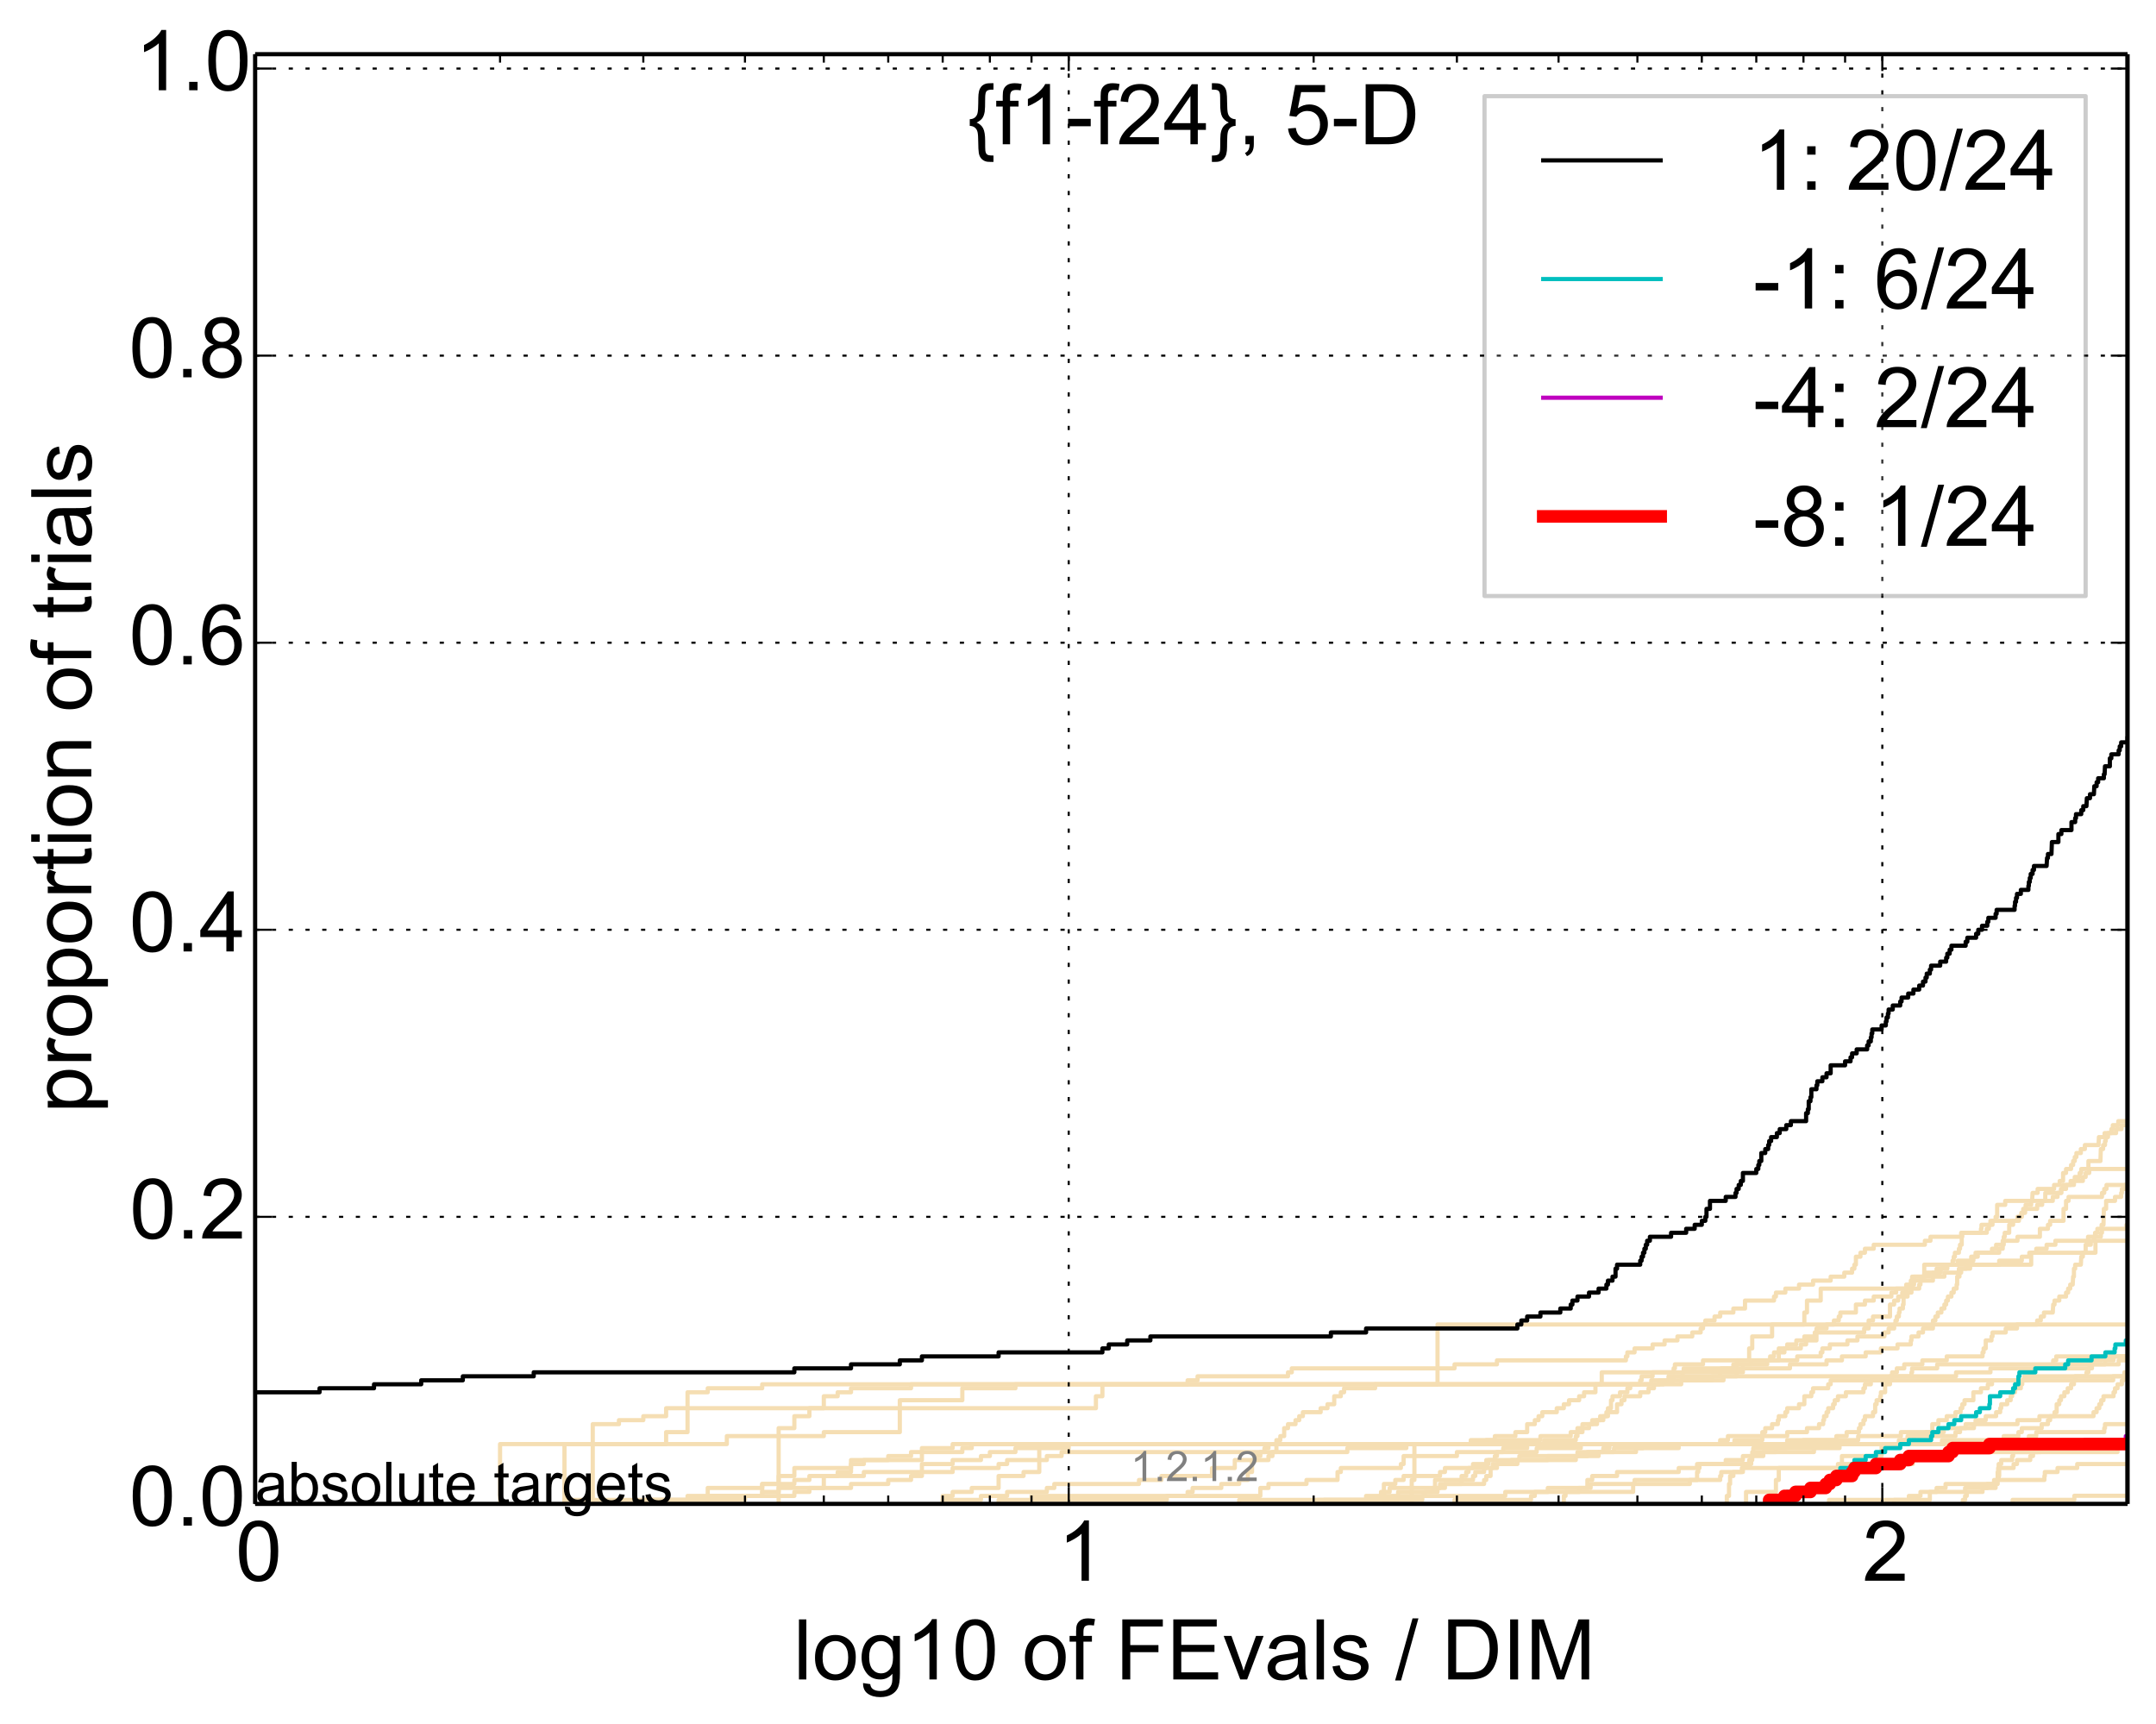 <?xml version="1.0" encoding="utf-8" standalone="no"?>
<!DOCTYPE svg PUBLIC "-//W3C//DTD SVG 1.1//EN"
  "http://www.w3.org/Graphics/SVG/1.1/DTD/svg11.dtd">
<!-- Created with matplotlib (http://matplotlib.org/) -->
<svg height="411pt" version="1.1" viewBox="0 0 514 411" width="514pt" xmlns="http://www.w3.org/2000/svg" xmlns:xlink="http://www.w3.org/1999/xlink">
 <defs>
  <style type="text/css">
*{stroke-linecap:butt;stroke-linejoin:round;}
  </style>
 </defs>
 <g id="figure_1">
  <g id="patch_1">
   <path d="
M0 411.783
L514.425 411.783
L514.425 0
L0 0
z
" style="fill:#ffffff;"/>
  </g>
  <g id="axes_1">
   <g id="patch_2">
    <path d="
M60.825 358.524
L507.225 358.524
L507.225 12.924
L60.825 12.924
z
" style="fill:#ffffff;"/>
   </g>
   <g id="line2d_1">
    <path clip-path="url(#p0ab5e1e507)" d="
M411.683 358.524
L411.683 357.573
L411.683 357.573
L411.683 357.573
L411.683 356.623
L412.204 356.623
L412.204 353.771
L412.464 353.771
L412.464 351.87
L413.238 351.87
L413.238 350.92
L415.518 350.92
L415.518 349.019
L417.005 349.019
L417.005 348.068
L417.738 348.068
L417.738 347.118
L420.375 347.118
L420.375 346.167
L423.388 346.167
L423.388 345.217
L425.856 345.217
L425.856 344.266
L429.955 344.266
L429.955 343.316
L437.792 343.316
L437.792 342.365
L440.25 342.365
L440.25 341.415
L443.181 341.415
L443.181 340.464
L443.54 340.464
L443.54 339.514
L444.254 339.514
L444.254 338.563
L444.608 338.563
L444.608 337.613
L446.533 337.613
L446.533 336.662
L447.05 336.662
L447.05 334.761
L447.393 334.761
L447.393 333.811
L448.245 333.811
L448.245 332.86
L448.414 332.86
L448.414 331.91
L449.423 331.91
L449.423 330.009
L450.585 330.009
L450.585 329.058
L451.078 329.058
L451.078 327.157
L452.218 327.157
L452.218 326.207
L453.978 326.207
L453.978 325.256
L458.298 325.256
L458.298 324.306
L464.11 324.306
L464.11 323.355
L472.648 323.355
L472.648 322.405
L472.901 322.405
L472.901 321.454
L473.406 321.454
L473.406 319.553
L474.777 319.553
L474.777 318.603
L475.024 318.603
L475.024 317.652
L478.172 317.652
L478.172 316.702
L480.861 316.702
L480.861 315.751
L485.669 315.751
L485.669 314.801
L486.534 314.801
L486.534 313.85
L487.284 313.85
L487.284 312.9
L489.39 312.9
L489.494 310.999
L489.805 310.999
L489.805 310.048
L490.936 310.048
L490.936 309.098
L492.554 309.098
L492.554 308.147
L493.053 308.147
L493.053 307.197
L493.55 307.197
L493.55 306.246
L494.142 306.246
L494.24 304.345
L494.436 304.345
L494.436 302.444
L494.729 302.444
L494.729 301.494
L496.085 301.494
L496.181 299.593
L496.564 299.593
L496.564 298.642
L497.23 298.642
L497.23 296.741
L498.453 296.741
L498.453 295.791
L499.289 295.791
L499.289 294.84
L499.474 294.84
L499.474 293.89
L500.025 293.89
L500.025 292.939
L501.028 292.939
L501.028 291.989
L501.479 291.989
L501.569 288.187
L502.108 288.187
L502.108 286.286
L504.227 286.286
L504.227 285.335
L505.696 285.335
L505.696 284.385
L505.868 284.385
L505.868 283.434
L506.634 283.434
L506.634 282.484
L507.896 282.484
L507.896 281.533
L508.809 281.533
L508.809 280.583
L509.385 280.583
L509.385 279.632
L511.411 279.632
L511.411 278.682
L515.425 278.682
L515.425 278.682" style="fill:none;stroke:#f5deb3;stroke-linecap:square;"/>
   </g>
   <g id="line2d_2">
    <path clip-path="url(#p0ab5e1e507)" d="
M336.564 358.524
L336.564 355.672
L336.564 355.672
L336.564 352.821
L337.2 352.821
L337.2 349.969
L337.2 349.969
L337.2 347.118
L337.2 347.118
L337.2 344.266
L515.425 344.266" style="fill:none;stroke:#f5deb3;stroke-linecap:square;"/>
   </g>
   <g id="line2d_3">
    <path clip-path="url(#p0ab5e1e507)" d="
M185.631 358.524
L185.631 357.573
L185.631 357.573
L185.631 357.573
L185.631 356.623
L185.631 356.623
L185.631 356.623
L185.631 355.672
L185.631 355.672
L185.631 355.672
L185.631 354.722
L185.631 354.722
L185.631 354.722
L185.631 353.771
L185.631 353.771
L185.631 353.771
L185.631 352.821
L185.631 352.821
L185.631 352.821
L185.631 351.87
L185.631 351.87
L185.631 351.87
L185.631 350.92
L185.631 350.92
L185.631 350.92
L185.631 349.969
L185.631 349.969
L185.631 349.969
L185.631 349.019
L185.631 349.019
L185.631 349.019
L185.631 348.068
L185.631 348.068
L185.631 348.068
L185.631 347.118
L185.631 347.118
L185.631 347.118
L185.631 346.167
L185.631 346.167
L185.631 346.167
L185.631 345.217
L185.631 345.217
L185.631 345.217
L185.631 344.266
L185.631 344.266
L185.631 344.266
L185.631 343.316
L185.631 343.316
L185.631 343.316
L185.631 342.365
L185.631 342.365
L185.631 342.365
L185.631 341.415
L185.631 341.415
L185.631 341.415
L185.631 340.464
L189.376 340.464
L189.376 337.613
L192.961 337.613
L192.961 335.712
L196.4 335.712
L196.4 332.86
L199.704 332.86
L199.704 331.91
L202.883 331.91
L202.883 330.959
L217.194 330.959
L217.194 330.009
L283.132 330.009
L283.132 329.058
L285.505 329.058
L285.505 328.108
L307.064 328.108
L307.064 327.157
L307.965 327.157
L307.965 326.207
L346.769 326.207
L346.769 325.256
L356.879 325.256
L356.879 324.306
L387.623 324.306
L387.623 323.355
L387.971 323.355
L387.971 322.405
L389.687 322.405
L389.687 321.454
L393.99 321.454
L393.99 320.504
L396.846 320.504
L396.846 319.553
L399.91 319.553
L399.91 318.603
L403.445 318.603
L403.445 317.652
L405.44 317.652
L405.44 316.702
L406.002 316.702
L406.002 315.751
L406.56 315.751
L406.56 314.801
L408.755 314.801
L408.755 313.85
L410.098 313.85
L410.098 312.9
L413.238 312.9
L413.238 311.949
L416.017 311.949
L416.017 310.048
L422.931 310.048
L422.931 309.098
L423.388 309.098
L423.388 308.147
L425.634 308.147
L425.634 307.197
L428.895 307.197
L428.895 306.246
L432.24 306.246
L432.24 305.296
L436.438 305.296
L436.438 304.345
L439.689 304.345
L439.689 303.395
L441.545 303.395
L441.545 302.444
L442.094 302.444
L442.094 301.494
L442.457 301.494
L442.457 299.593
L443.54 299.593
L443.54 298.642
L444.608 298.642
L444.608 297.692
L446.706 297.692
L446.706 296.741
L458.898 296.741
L458.898 295.791
L460.232 295.791
L460.232 294.84
L467.549 294.84
L467.549 293.89
L473.657 293.89
L473.657 292.939
L474.157 292.939
L474.157 291.989
L475.024 291.989
L475.024 291.038
L481.32 291.038
L481.32 290.088
L482.004 290.088
L482.004 289.137
L482.344 289.137
L482.344 288.187
L485.669 288.187
L485.669 287.236
L486.857 287.236
L486.857 286.286
L489.39 286.286
L489.39 285.335
L490.527 285.335
L490.527 284.385
L491.343 284.385
L491.343 283.434
L491.85 283.434
L491.85 282.484
L494.436 282.484
L494.436 281.533
L496.564 281.533
L496.564 280.583
L497.23 280.583
L497.23 279.632
L498.078 279.632
L498.078 278.682
L510.445 278.682
L510.445 277.731
L514.477 277.731
L514.477 276.781
L515.425 276.781
L515.425 276.781" style="fill:none;stroke:#f5deb3;stroke-linecap:square;"/>
   </g>
   <g id="line2d_4">
    <path clip-path="url(#p0ab5e1e507)" d="
M134.572 358.524
L134.572 357.573
L168.727 357.573
L168.727 356.623
L189.376 356.623
L189.376 355.672
L192.961 355.672
L192.961 354.722
L202.883 354.722
L202.883 353.771
L211.758 353.771
L211.758 352.821
L217.194 352.821
L217.194 351.87
L219.787 351.87
L219.787 349.019
L227.116 349.019
L227.116 348.068
L233.859 348.068
L233.859 347.118
L235.991 347.118
L235.991 346.167
L242.084 346.167
L242.084 345.217
L254.788 345.217
L254.788 344.266
L410.098 344.266
L410.098 343.316
L411.944 343.316
L411.944 342.365
L426.076 342.365
L426.076 341.415
L430.793 341.415
L430.793 340.464
L433.663 340.464
L433.663 339.514
L434.664 339.514
L434.664 338.563
L434.863 338.563
L434.863 337.613
L435.457 337.613
L435.457 336.662
L435.851 336.662
L435.851 335.712
L437.021 335.712
L437.021 334.761
L437.407 334.761
L437.407 333.811
L438.175 333.811
L438.175 332.86
L440.064 332.86
L440.064 331.91
L444.254 331.91
L444.254 330.959
L444.608 330.959
L444.608 330.009
L446.012 330.009
L446.012 329.058
L450.585 329.058
L450.585 328.108
L455.702 328.108
L455.702 327.157
L455.857 327.157
L455.857 326.207
L461.833 326.207
L461.833 325.256
L498.639 325.256
L498.639 324.306
L501.028 324.306
L501.028 323.355
L513.78 323.355
L513.78 322.405
L515.322 322.405
L515.322 321.454
L515.425 321.454" style="fill:none;stroke:#f5deb3;stroke-linecap:square;"/>
   </g>
   <g id="line2d_5">
    <path clip-path="url(#p0ab5e1e507)" d="
M346.769 358.524
L346.769 357.573
L364.999 357.573
L364.999 356.623
L365.905 356.623
L365.905 355.672
L369 355.672
L369 354.722
L378.438 354.722
L378.438 352.821
L379.595 352.821
L379.595 351.87
L385.509 351.87
L385.509 350.92
L400.21 350.92
L400.21 349.969
L404.591 349.969
L404.591 349.019
L411.421 349.019
L411.421 348.068
L415.518 348.068
L415.518 347.118
L417.982 347.118
L417.982 346.167
L432.445 346.167
L432.445 345.217
L432.853 345.217
L432.853 344.266
L452.701 344.266
L452.701 343.316
L454.766 343.316
L454.766 342.365
L459.196 342.365
L459.196 341.415
L460.672 341.415
L460.672 339.514
L462.121 339.514
L462.121 338.563
L464.11 338.563
L464.11 337.613
L466.19 337.613
L466.19 336.662
L467.414 336.662
L467.414 335.712
L467.818 335.712
L467.818 334.761
L468.354 334.761
L468.354 333.811
L470.463 333.811
L470.463 331.91
L472.266 331.91
L472.266 330.959
L473.907 330.959
L473.907 330.009
L474.901 330.009
L474.901 329.058
L483.69 329.058
L483.69 328.108
L515.425 328.108
L515.425 328.108" style="fill:none;stroke:#f5deb3;stroke-linecap:square;"/>
   </g>
   <g id="line2d_6"/>
   <g id="line2d_7">
    <path clip-path="url(#p0ab5e1e507)" d="
M330.616 358.524
L330.616 357.573
L333.311 357.573
L333.311 356.623
L339.696 356.623
L339.696 355.672
L342.716 355.672
L342.716 354.722
L344.477 354.722
L344.477 353.771
L348.448 353.771
L348.448 351.87
L349.549 351.87
L349.549 350.92
L350.095 350.92
L350.095 349.969
L351.175 349.969
L351.175 349.019
L354.334 349.019
L354.334 348.068
L356.376 348.068
L356.376 347.118
L356.879 347.118
L356.879 346.167
L358.37 346.167
L358.37 345.217
L364.083 345.217
L364.083 344.266
L462.98 344.266
L462.98 343.316
L477.695 343.316
L477.695 342.365
L481.205 342.365
L481.205 341.415
L482.004 341.415
L482.004 340.464
L486.749 340.464
L486.749 339.514
L488.238 339.514
L488.238 338.563
L488.764 338.563
L488.764 337.613
L489.805 337.613
L489.805 336.662
L490.321 336.662
L490.321 334.761
L490.936 334.761
L490.936 333.811
L491.343 333.811
L491.343 332.86
L492.152 332.86
L492.152 331.91
L492.954 331.91
L492.954 330.959
L493.747 330.959
L493.747 330.009
L494.436 330.009
L494.436 329.058
L494.729 329.058
L494.729 328.108
L497.419 328.108
L497.419 327.157
L497.89 327.157
L497.89 326.207
L498.732 326.207
L498.732 325.256
L501.839 325.256
L501.839 324.306
L503.877 324.306
L503.877 323.355
L509.549 323.355
L509.549 322.405
L515.425 322.405
L515.425 322.405" style="fill:none;stroke:#f5deb3;stroke-linecap:square;"/>
   </g>
   <g id="line2d_8">
    <path clip-path="url(#p0ab5e1e507)" d="
M565.656 358.524" style="fill:none;stroke:#f5deb3;stroke-linecap:square;"/>
   </g>
   <g id="line2d_9">
    <path clip-path="url(#p0ab5e1e507)" d="
M224.743 358.524
L224.743 357.573
L233.859 357.573
L233.859 356.623
L240.101 356.623
L240.101 355.672
L249.576 355.672
L249.576 354.722
L251.35 354.722
L251.35 353.771
L271.539 353.771
L271.539 352.821
L276.889 352.821
L276.889 351.87
L288.944 351.87
L288.944 349.969
L294.38 349.969
L294.38 348.068
L299.487 348.068
L299.487 347.118
L300.472 347.118
L300.472 346.167
L301.446 346.167
L301.446 345.217
L302.409 345.217
L302.409 344.266
L426.076 344.266
L426.076 343.316
L443 343.316
L443 342.365
L453.182 342.365
L453.182 341.415
L463.405 341.415
L463.405 340.464
L470.593 340.464
L470.593 339.514
L470.982 339.514
L470.982 338.563
L473.406 338.563
L473.406 337.613
L475.883 337.613
L475.883 336.662
L476.854 336.662
L476.854 335.712
L477.095 335.712
L477.095 334.761
L478.527 334.761
L478.527 333.811
L479.351 333.811
L479.351 332.86
L479.702 332.86
L479.702 331.91
L480.399 331.91
L480.399 330.959
L481.777 330.959
L481.777 330.009
L482.117 330.009
L482.117 329.058
L482.57 329.058
L482.57 328.108
L484.023 328.108
L484.023 327.157
L484.795 327.157
L484.795 326.207
L489.39 326.207
L489.494 324.306
L490.218 324.306
L490.218 323.355
L515.425 323.355
L515.425 323.355" style="fill:none;stroke:#f5deb3;stroke-linecap:square;"/>
   </g>
   <g id="line2d_10">
    <path clip-path="url(#p0ab5e1e507)" d="
M314.016 358.524
L314.016 357.573
L329.235 357.573
L329.235 356.623
L329.928 356.623
L329.928 353.771
L332.646 353.771
L332.646 352.821
L334.628 352.821
L334.628 351.87
L343.307 351.87
L343.307 350.92
L344.477 350.92
L344.477 349.969
L355.87 349.969
L355.87 349.019
L361.75 349.019
L361.75 348.068
L375.676 348.068
L375.676 347.118
L376.076 347.118
L376.076 346.167
L390.026 346.167
L390.026 345.217
L391.7 345.217
L391.7 344.266
L515.425 344.266
L515.425 344.266" style="fill:none;stroke:#f5deb3;stroke-linecap:square;"/>
   </g>
   <g id="line2d_11">
    <path clip-path="url(#p0ab5e1e507)" d="
M153.369 358.524
L153.369 357.573
L177.603 357.573
L177.603 356.623
L181.713 356.623
L181.713 353.771
L185.631 353.771
L185.631 351.87
L189.376 351.87
L189.376 349.969
L202.883 349.969
L202.883 348.068
L219.787 348.068
L219.787 346.167
L229.424 346.167
L229.424 345.217
L231.671 345.217
L231.671 344.266
L413.494 344.266
L413.494 343.316
L420.138 343.316
L420.138 341.415
L420.845 341.415
L420.845 340.464
L422.472 340.464
L422.472 339.514
L423.842 339.514
L423.842 338.563
L424.068 338.563
L424.068 337.613
L425.634 337.613
L425.634 336.662
L426.076 336.662
L426.076 335.712
L428.895 335.712
L428.895 334.761
L430.165 334.761
L430.165 332.86
L431.829 332.86
L431.829 331.91
L432.24 331.91
L432.24 330.959
L435.851 330.959
L435.851 330.009
L436.438 330.009
L436.438 329.058
L503.79 329.058
L503.79 328.108
L508.146 328.108
L508.146 327.157
L510.445 327.157
L510.445 326.207
L515.425 326.207
L515.425 326.207" style="fill:none;stroke:#f5deb3;stroke-linecap:square;"/>
   </g>
   <g id="line2d_12">
    <path clip-path="url(#p0ab5e1e507)" d="
M141.315 358.524
L141.315 357.573
L141.315 357.573
L141.315 357.573
L141.315 356.623
L141.315 356.623
L141.315 356.623
L141.315 355.672
L141.315 355.672
L141.315 355.672
L141.315 354.722
L141.315 354.722
L141.315 354.722
L141.315 353.771
L141.315 353.771
L141.315 353.771
L141.315 352.821
L141.315 352.821
L141.315 352.821
L141.315 351.87
L141.315 351.87
L141.315 351.87
L141.315 350.92
L141.315 350.92
L141.315 350.92
L141.315 349.969
L141.315 349.969
L141.315 349.969
L141.315 349.019
L141.315 349.019
L141.315 349.019
L141.315 348.068
L141.315 348.068
L141.315 348.068
L141.315 347.118
L141.315 347.118
L141.315 347.118
L141.315 346.167
L141.315 346.167
L141.315 346.167
L141.315 345.217
L141.315 345.217
L141.315 345.217
L141.315 344.266
L173.282 344.266
L173.282 342.365
L196.4 342.365
L196.4 341.415
L214.52 341.415
L214.52 333.811
L229.424 333.811
L229.424 330.959
L242.084 330.959
L242.084 330.009
L400.807 330.009
L400.807 329.058
L410.894 329.058
L410.894 328.108
L414.005 328.108
L414.005 327.157
L415.518 327.157
L415.518 325.256
L421.313 325.256
L421.313 324.306
L424.068 324.306
L424.068 322.405
L425.412 322.405
L425.412 321.454
L429.321 321.454
L429.321 320.504
L430.584 320.504
L430.584 319.553
L433.056 319.553
L433.056 317.652
L444.431 317.652
L444.431 316.702
L445.489 316.702
L445.489 314.801
L446.533 314.801
L446.533 313.85
L450.585 313.85
L450.585 310.999
L451.568 310.999
L451.568 310.048
L452.54 310.048
L452.54 309.098
L453.501 309.098
L453.501 308.147
L454.451 308.147
L454.451 307.197
L455.391 307.197
L455.391 306.246
L456.32 306.246
L456.32 305.296
L458.148 305.296
L458.148 304.345
L459.047 304.345
L459.047 303.395
L461.689 303.395
L461.689 302.444
L464.251 302.444
L464.251 301.494
L466.736 301.494
L466.736 300.543
L469.941 300.543
L469.941 299.593
L471.498 299.593
L471.498 298.642
L476.613 298.642
L476.613 297.692
L477.456 297.692
L477.456 295.791
L480.976 295.791
L480.976 294.84
L486.319 294.84
L486.319 292.939
L488.238 292.939
L488.238 291.989
L488.764 291.989
L488.764 291.038
L491.951 291.038
L491.951 288.187
L492.554 288.187
L492.554 286.286
L493.153 286.286
L493.153 285.335
L501.118 285.335
L501.118 284.385
L501.659 284.385
L501.659 283.434
L502.197 283.434
L502.197 282.484
L515.425 282.484
L515.425 282.484" style="fill:none;stroke:#f5deb3;stroke-linecap:square;"/>
   </g>
   <g id="line2d_13">
    <path clip-path="url(#p0ab5e1e507)" d="
M416.265 358.524
L416.265 357.573
L416.265 357.573
L416.265 357.573
L416.265 356.623
L416.265 356.623
L416.265 356.623
L416.265 355.672
L423.388 355.672
L423.388 352.821
L424.068 352.821
L424.068 349.969
L439.125 349.969
L439.125 347.118
L448.583 347.118
L448.583 344.266
L515.425 344.266
L515.425 344.266" style="fill:none;stroke:#f5deb3;stroke-linecap:square;"/>
   </g>
   <g id="line2d_14">
    <path clip-path="url(#p0ab5e1e507)" d="
M224.743 358.524
L224.743 357.573
L224.743 357.573
L224.743 357.573
L224.743 356.623
L227.116 356.623
L227.116 355.672
L231.671 355.672
L231.671 354.722
L238.072 354.722
L238.072 351.87
L244.02 351.87
L244.02 350.92
L247.765 350.92
L247.765 344.266
L350.636 344.266
L350.636 343.316
L356.376 343.316
L356.376 342.365
L361.275 342.365
L361.275 341.415
L364.083 341.415
L364.083 339.514
L365.905 339.514
L365.905 338.563
L366.801 338.563
L366.801 337.613
L367.688 337.613
L367.688 336.662
L371.144 336.662
L371.144 335.712
L372.82 335.712
L372.82 334.761
L374.056 334.761
L374.056 333.811
L376.475 333.811
L376.475 332.86
L377.658 332.86
L377.658 331.91
L380.357 331.91
L380.357 330.009
L393.667 330.009
L393.667 329.058
L397.777 329.058
L397.777 328.108
L466.327 328.108
L466.327 327.157
L474.53 327.157
L474.53 326.207
L498.266 326.207
L498.266 325.256
L505.094 325.256
L505.094 324.306
L510.849 324.306
L510.849 323.355
L513.78 323.355
L513.78 322.405
L515.425 322.405
L515.425 322.405" style="fill:none;stroke:#f5deb3;stroke-linecap:square;"/>
   </g>
   <g id="line2d_15">
    <path clip-path="url(#p0ab5e1e507)" d="
M851.312 358.524" style="fill:none;stroke:#f5deb3;stroke-linecap:square;"/>
   </g>
   <g id="line2d_16">
    <path clip-path="url(#p0ab5e1e507)" d="
M451.568 358.524
L451.568 357.573
L460.084 357.573
L460.084 355.672
L468.487 355.672
L468.487 354.722
L473.782 354.722
L473.782 353.771
L476.127 353.771
L476.127 352.821
L476.249 352.821
L476.249 350.92
L476.37 350.92
L476.37 349.969
L476.492 349.969
L476.492 349.019
L477.095 349.019
L477.095 348.068
L479.702 348.068
L479.702 347.118
L479.935 347.118
L479.935 346.167
L485.886 346.167
L485.886 345.217
L494.827 345.217
L494.827 344.266
L515.425 344.266
L515.425 344.266" style="fill:none;stroke:#f5deb3;stroke-linecap:square;"/>
   </g>
   <g id="line2d_17">
    <path clip-path="url(#p0ab5e1e507)" d="
M329.928 358.524
L329.928 357.573
L339.079 357.573
L339.079 356.623
L358.861 356.623
L358.861 355.672
L376.475 355.672
L376.475 354.722
L379.211 354.722
L379.211 353.771
L402.866 353.771
L402.866 352.821
L410.098 352.821
L410.098 351.87
L410.365 351.87
L410.365 350.92
L415.268 350.92
L415.268 349.969
L438.175 349.969
L438.175 349.019
L456.011 349.019
L456.011 348.068
L457.086 348.068
L457.086 347.118
L457.846 347.118
L457.846 346.167
L504.835 346.167
L504.835 345.217
L505.439 345.217
L505.439 344.266
L515.425 344.266
L515.425 344.266" style="fill:none;stroke:#f5deb3;stroke-linecap:square;"/>
   </g>
   <g id="line2d_18">
    <path clip-path="url(#p0ab5e1e507)" d="
M134.572 358.524
L134.572 357.573
L134.572 357.573
L134.572 357.573
L134.572 356.623
L134.572 356.623
L134.572 356.623
L134.572 355.672
L134.572 355.672
L134.572 355.672
L134.572 354.722
L134.572 354.722
L134.572 354.722
L134.572 353.771
L134.572 353.771
L134.572 353.771
L134.572 352.821
L134.572 352.821
L134.572 352.821
L134.572 351.87
L134.572 351.87
L134.572 351.87
L134.572 350.92
L134.572 350.92
L134.572 350.92
L134.572 349.969
L134.572 349.969
L134.572 349.969
L134.572 349.019
L134.572 349.019
L134.572 349.019
L134.572 348.068
L134.572 348.068
L134.572 348.068
L134.572 347.118
L134.572 347.118
L134.572 347.118
L134.572 346.167
L134.572 346.167
L134.572 346.167
L134.572 345.217
L134.572 345.217
L134.572 345.217
L134.572 344.266
L141.315 344.266
L141.315 339.514
L147.557 339.514
L147.557 338.563
L153.369 338.563
L153.369 337.613
L158.806 337.613
L158.806 335.712
L163.913 335.712
L163.913 331.91
L168.727 331.91
L168.727 330.959
L181.713 330.959
L181.713 330.009
L395.589 330.009
L395.589 329.058
L408.211 329.058
L408.211 328.108
L410.098 328.108
L410.098 327.157
L410.365 327.157
L410.365 326.207
L413.238 326.207
L413.238 325.256
L417.495 325.256
L417.495 324.306
L422.01 324.306
L422.01 323.355
L422.931 323.355
L422.931 322.405
L424.068 322.405
L424.068 321.454
L426.076 321.454
L426.076 320.504
L428.253 320.504
L428.253 319.553
L430.165 319.553
L430.165 318.603
L432.649 318.603
L432.649 317.652
L433.056 317.652
L433.056 316.702
L435.457 316.702
L435.457 315.751
L437.214 315.751
L437.214 314.801
L438.366 314.801
L438.366 313.85
L438.746 313.85
L438.746 312.9
L442.457 312.9
L442.457 310.999
L444.608 310.999
L444.608 310.048
L446.706 310.048
L446.706 309.098
L450.914 309.098
L450.914 308.147
L452.056 308.147
L452.056 307.197
L454.451 307.197
L454.451 306.246
L455.546 306.246
L455.546 305.296
L456.32 305.296
L456.32 304.345
L463.547 304.345
L463.547 303.395
L467.008 303.395
L467.008 302.444
L469.678 302.444
L469.678 301.494
L476.613 301.494
L476.613 300.543
L482.004 300.543
L482.004 299.593
L483.801 299.593
L483.801 298.642
L485.452 298.642
L485.452 297.692
L487.922 297.692
L487.922 296.741
L490.012 296.741
L490.012 295.791
L497.796 295.791
L497.796 294.84
L500.846 294.84
L500.846 293.89
L501.118 293.89
L501.118 292.939
L506.972 292.939
L506.972 291.989
L507.393 291.989
L507.393 291.038
L507.645 291.038
L507.645 290.088
L511.331 290.088
L511.331 289.137
L515.425 289.137
L515.425 289.137" style="fill:none;stroke:#f5deb3;stroke-linecap:square;"/>
   </g>
   <g id="line2d_19">
    <path clip-path="url(#p0ab5e1e507)" d="
M479.819 358.524
L479.819 358.201
L479.819 358.201
L479.819 358.201
L479.819 357.878
L479.819 357.878
L479.819 357.878
L479.819 357.555
L494.534 357.555
L494.534 356.587
L510.12 356.587
L510.12 355.618
L515.425 355.618
L515.425 355.618" style="fill:none;stroke:#f5deb3;stroke-linecap:square;"/>
   </g>
   <g id="line2d_20">
    <path clip-path="url(#p0ab5e1e507)" d="
M153.369 358.524
L153.369 357.573
L163.913 357.573
L163.913 356.623
L168.727 356.623
L168.727 354.722
L181.713 354.722
L181.713 353.771
L189.376 353.771
L189.376 352.821
L192.961 352.821
L192.961 351.87
L199.704 351.87
L199.704 350.92
L202.883 350.92
L202.883 349.019
L205.946 349.019
L205.946 348.068
L211.758 348.068
L211.758 347.118
L217.194 347.118
L217.194 346.167
L219.787 346.167
L219.787 345.217
L227.116 345.217
L227.116 344.266
L368.127 344.266
L368.127 343.316
L375.676 343.316
L375.676 342.365
L376.076 342.365
L376.076 341.415
L377.266 341.415
L377.266 340.464
L378.826 340.464
L378.826 339.514
L380.736 339.514
L380.736 338.563
L382.233 338.563
L382.233 337.613
L383.339 337.613
L383.339 336.662
L385.509 336.662
L385.509 334.761
L386.573 334.761
L386.573 333.811
L387.275 333.811
L387.275 332.86
L391.034 332.86
L391.034 331.91
L393.017 331.91
L393.017 330.959
L394.312 330.959
L394.312 330.009
L396.534 330.009
L396.534 329.058
L399.002 329.058
L399.002 328.108
L401.105 328.108
L401.105 327.157
L401.401 327.157
L401.401 326.207
L426.735 326.207
L426.735 325.256
L435.457 325.256
L435.457 324.306
L439.125 324.306
L439.125 323.355
L444.785 323.355
L444.785 322.405
L448.414 322.405
L448.414 321.454
L452.379 321.454
L452.379 320.504
L455.546 320.504
L455.546 319.553
L455.702 319.553
L455.702 318.603
L457.391 318.603
L457.391 317.652
L458.449 317.652
L458.449 316.702
L460.818 316.702
L460.818 314.801
L461.4 314.801
L461.4 313.85
L461.978 313.85
L461.978 312.9
L462.837 312.9
L462.837 311.949
L463.547 311.949
L463.547 310.999
L463.97 310.999
L463.97 310.048
L464.391 310.048
L464.391 309.098
L465.226 309.098
L465.226 308.147
L465.778 308.147
L465.778 307.197
L466.464 307.197
L466.464 306.246
L466.6 306.246
L466.6 304.345
L467.144 304.345
L467.144 303.395
L467.549 303.395
L467.549 302.444
L468.753 302.444
L468.753 301.494
L470.072 301.494
L470.072 300.543
L470.463 300.543
L470.463 299.593
L470.982 299.593
L470.982 298.642
L474.901 298.642
L474.901 297.692
L475.883 297.692
L475.883 296.741
L477.695 296.741
L477.695 294.84
L477.934 294.84
L477.934 293.89
L478.999 293.89
L478.999 291.989
L479.935 291.989
L479.935 291.038
L480.976 291.038
L480.976 290.088
L481.89 290.088
L481.89 289.137
L482.795 289.137
L482.795 288.187
L482.907 288.187
L482.907 287.236
L484.244 287.236
L484.244 286.286
L484.465 286.286
L484.575 284.385
L485.778 284.385
L485.778 283.434
L489.702 283.434
L489.702 282.484
L491.038 282.484
L491.038 281.533
L491.85 281.533
L491.85 279.632
L492.554 279.632
L492.554 278.682
L493.747 278.682
L493.747 277.731
L494.24 277.731
L494.24 276.781
L494.632 276.781
L494.632 275.83
L495.022 275.83
L495.022 274.88
L496.085 274.88
L496.085 273.929
L497.04 273.929
L497.04 272.979
L500.3 272.979
L500.391 271.078
L501.749 271.078
L501.749 270.127
L503.35 270.127
L503.35 269.177
L503.702 269.177
L503.702 268.227
L505.008 268.227
L505.008 267.276
L507.896 267.276
L507.896 266.326
L510.364 266.326
L510.364 265.375
L510.606 265.375
L510.687 263.474
L511.491 263.474
L511.571 261.573
L512.446 261.573
L512.446 260.623
L513.311 260.623
L513.389 258.722
L514.632 258.722
L514.632 257.771
L515.425 257.771
L515.425 257.771" style="fill:none;stroke:#f5deb3;stroke-linecap:square;"/>
   </g>
   <g id="line2d_21">
    <path clip-path="url(#p0ab5e1e507)" d="
M529.565 358.524" style="fill:none;stroke:#f5deb3;stroke-linecap:square;"/>
   </g>
   <g id="line2d_22">
    <path clip-path="url(#p0ab5e1e507)" d="
M168.727 358.524
L168.727 357.573
L168.727 357.573
L168.727 357.573
L168.727 356.623
L181.713 356.623
L181.713 355.672
L185.631 355.672
L185.631 354.722
L196.4 354.722
L196.4 351.87
L205.946 351.87
L205.946 350.92
L227.116 350.92
L227.116 349.969
L238.072 349.969
L238.072 349.019
L240.101 349.019
L240.101 348.068
L249.576 348.068
L249.576 347.118
L253.087 347.118
L253.087 346.167
L321.206 346.167
L321.206 345.217
L335.278 345.217
L335.278 344.266
L354.334 344.266
L354.334 343.316
L367.245 343.316
L367.245 342.365
L374.464 342.365
L374.464 341.415
L376.076 341.415
L376.076 340.464
L377.266 340.464
L377.266 339.514
L379.595 339.514
L379.595 338.563
L381.488 338.563
L381.488 337.613
L382.972 337.613
L382.972 336.662
L383.339 336.662
L383.339 335.712
L384.069 335.712
L384.069 333.811
L384.431 333.811
L384.431 332.86
L386.219 332.86
L386.219 331.91
L387.971 331.91
L387.971 330.959
L388.661 330.959
L388.661 330.009
L391.034 330.009
L391.034 329.058
L391.368 329.058
L391.368 328.108
L393.99 328.108
L393.99 327.157
L399.002 327.157
L399.002 326.207
L399.306 326.207
L399.306 325.256
L406.002 325.256
L406.002 324.306
L428.468 324.306
L428.468 323.355
L434.065 323.355
L434.065 322.405
L434.465 322.405
L434.465 321.454
L436.243 321.454
L436.243 320.504
L440.436 320.504
L440.436 319.553
L442.82 319.553
L442.82 318.603
L449.256 318.603
L449.256 317.652
L450.255 317.652
L450.255 316.702
L451.568 316.702
L451.568 315.751
L451.894 315.751
L451.894 314.801
L452.218 314.801
L452.218 313.85
L452.701 313.85
L452.701 312.9
L452.862 312.9
L452.862 311.949
L453.66 311.949
L453.66 310.999
L453.819 310.999
L453.819 309.098
L454.766 309.098
L454.766 308.147
L455.702 308.147
L455.702 307.197
L457.543 307.197
L457.543 306.246
L457.846 306.246
L457.846 305.296
L460.818 305.296
L460.818 303.395
L462.694 303.395
L462.694 302.444
L463.122 302.444
L463.122 301.494
L465.503 301.494
L465.503 300.543
L465.778 300.543
L465.778 299.593
L466.053 299.593
L466.053 298.642
L467.008 298.642
L467.008 297.692
L467.279 297.692
L467.279 296.741
L467.684 296.741
L467.684 294.84
L467.818 294.84
L467.818 293.89
L472.266 293.89
L472.266 292.939
L472.394 292.939
L472.394 291.989
L474.53 291.989
L474.53 291.038
L475.761 291.038
L475.761 290.088
L476.127 290.088
L476.127 287.236
L478.053 287.236
L478.053 286.286
L487.603 286.286
L487.603 284.385
L491.445 284.385
L491.445 283.434
L492.554 283.434
L492.554 282.484
L493.649 282.484
L493.649 281.533
L494.632 281.533
L494.632 280.583
L495.796 280.583
L495.796 279.632
L496.181 279.632
L496.181 278.682
L497.89 278.682
L497.89 276.781
L500.755 276.781
L500.846 273.929
L501.389 273.929
L501.389 272.979
L501.839 272.979
L501.839 272.028
L502.018 272.028
L502.018 271.078
L502.554 271.078
L502.554 270.127
L504.488 270.127
L504.488 269.177
L505.782 269.177
L505.782 268.227
L507.812 268.227
L507.812 267.276
L508.478 267.276
L508.478 266.326
L510.039 266.326
L510.039 265.375
L511.331 265.375
L511.331 264.425
L511.89 264.425
L511.89 263.474
L512.366 263.474
L512.366 262.524
L515.169 262.524
L515.169 261.573
L515.425 261.573
L515.425 261.573" style="fill:none;stroke:#f5deb3;stroke-linecap:square;"/>
   </g>
   <g id="line2d_23">
    <path clip-path="url(#p0ab5e1e507)" d="
M295.427 358.524
L295.427 357.573
L325.68 357.573
L325.68 356.623
L329.235 356.623
L329.235 355.672
L331.298 355.672
L331.298 354.722
L342.12 354.722
L342.12 352.821
L351.175 352.821
L351.175 351.87
L351.71 351.87
L351.71 350.92
L353.816 350.92
L353.816 349.969
L354.334 349.969
L354.334 349.019
L354.849 349.019
L354.849 348.068
L369 348.068
L369 347.118
L378.438 347.118
L378.438 346.167
L384.792 346.167
L384.792 345.217
L400.21 345.217
L400.21 344.266
L515.425 344.266
L515.425 344.266" style="fill:none;stroke:#f5deb3;stroke-linecap:square;"/>
   </g>
   <g id="line2d_24">
    <path clip-path="url(#p0ab5e1e507)" d="
M372.82 358.524
L372.82 357.573
L372.82 357.573
L372.82 357.573
L372.82 356.623
L373.234 356.623
L373.234 355.672
L389.346 355.672
L389.346 353.771
L389.687 353.771
L389.687 352.821
L404.591 352.821
L404.591 350.92
L404.875 350.92
L404.875 349.969
L405.158 349.969
L405.158 349.019
L417.495 349.019
L417.495 347.118
L417.738 347.118
L417.738 346.167
L417.982 346.167
L417.982 345.217
L438.556 345.217
L438.556 344.266
L478.527 344.266
L478.527 343.316
L483.69 343.316
L483.69 342.365
L485.452 342.365
L485.452 341.415
L501.659 341.415
L501.659 340.464
L501.839 340.464
L501.839 339.514
L507.477 339.514
L507.477 338.563
L514.245 338.563
L514.245 337.613
L515.425 337.613
L515.425 337.613" style="fill:none;stroke:#f5deb3;stroke-linecap:square;"/>
   </g>
   <g id="line2d_25">
    <path clip-path="url(#p0ab5e1e507)" d="
M315.667 358.524
L315.667 357.573
L329.928 357.573
L329.928 356.623
L333.311 356.623
L333.311 355.672
L341.521 355.672
L341.521 354.722
L343.307 354.722
L343.307 353.771
L353.816 353.771
L353.816 352.821
L354.334 352.821
L354.334 351.87
L355.361 351.87
L355.361 349.969
L356.879 349.969
L356.879 349.019
L360.318 349.019
L360.318 348.068
L362.222 348.068
L362.222 347.118
L381.113 347.118
L381.113 346.167
L382.233 346.167
L382.233 345.217
L383.705 345.217
L383.705 344.266
L515.425 344.266
L515.425 344.266" style="fill:none;stroke:#f5deb3;stroke-linecap:square;"/>
   </g>
   <g id="line2d_26">
    <path clip-path="url(#p0ab5e1e507)" d="
M467.952 358.524
L467.952 357.573
L468.487 357.573
L468.487 356.623
L468.886 356.623
L468.886 355.672
L472.648 355.672
L472.648 354.722
L475.761 354.722
L475.761 353.771
L476.249 353.771
L476.249 352.821
L476.492 352.821
L476.492 351.87
L476.613 351.87
L476.613 349.969
L480.051 349.969
L480.051 349.019
L480.861 349.019
L480.861 348.068
L484.023 348.068
L484.023 347.118
L484.685 347.118
L484.685 346.167
L486.534 346.167
L486.534 345.217
L486.857 345.217
L486.857 344.266
L515.425 344.266
L515.425 344.266" style="fill:none;stroke:#f5deb3;stroke-linecap:square;"/>
   </g>
   <g id="line2d_27">
    <path clip-path="url(#p0ab5e1e507)" d="
M436.047 358.524
L436.047 357.573
L455.079 357.573
L455.079 356.623
L457.846 356.623
L457.846 355.672
L461.689 355.672
L461.689 354.722
L463.829 354.722
L463.829 353.771
L475.394 353.771
L475.394 352.821
L487.391 352.821
L487.391 351.87
L487.497 351.87
L487.497 350.92
L490.527 350.92
L490.527 349.969
L495.216 349.969
L495.216 349.019
L510.201 349.019
L510.201 348.068
L510.606 348.068
L510.606 347.118
L515.425 347.118" style="fill:none;stroke:#f5deb3;stroke-linecap:square;"/>
   </g>
   <g id="line2d_28">
    <path clip-path="url(#p0ab5e1e507)" d="
M245.913 358.524
L245.913 357.573
L278.175 357.573
L278.175 356.623
L300.472 356.623
L300.472 354.722
L302.409 354.722
L302.409 353.771
L311.475 353.771
L311.475 352.821
L318.877 352.821
L318.877 350.92
L319.66 350.92
L319.66 349.969
L333.972 349.969
L333.972 349.019
L334.628 349.019
L334.628 347.118
L347.333 347.118
L347.333 346.167
L366.354 346.167
L366.354 345.217
L376.871 345.217
L376.871 344.266
L453.182 344.266
L453.182 343.316
L456.32 343.316
L456.32 342.365
L466.19 342.365
L466.19 341.415
L467.279 341.415
L467.279 340.464
L468.62 340.464
L468.62 339.514
L480.976 339.514
L480.976 338.563
L486.211 338.563
L486.211 337.613
L499.104 337.613
L499.104 336.662
L499.842 336.662
L499.842 335.712
L500.482 335.712
L500.482 334.761
L500.937 334.761
L500.937 333.811
L501.479 333.811
L501.479 332.86
L503.877 332.86
L503.877 331.91
L504.227 331.91
L504.227 330.959
L504.835 330.959
L504.835 330.009
L505.868 330.009
L505.868 329.058
L506.294 329.058
L506.294 328.108
L506.464 328.108
L506.464 327.157
L508.478 327.157
L508.478 326.207
L508.974 326.207
L508.974 325.256
L515.169 325.256
L515.169 324.306
L515.425 324.306
L515.425 324.306" style="fill:none;stroke:#f5deb3;stroke-linecap:square;"/>
   </g>
   <g id="line2d_29">
    <path clip-path="url(#p0ab5e1e507)" d="
M119.214 358.524
L119.214 357.573
L119.214 357.573
L119.214 357.573
L119.214 356.623
L119.214 356.623
L119.214 356.623
L119.214 355.672
L119.214 355.672
L119.214 355.672
L119.214 354.722
L119.214 354.722
L119.214 354.722
L119.214 353.771
L119.214 353.771
L119.214 353.771
L119.214 352.821
L119.214 352.821
L119.214 352.821
L119.214 351.87
L119.214 351.87
L119.214 351.87
L119.214 350.92
L119.214 350.92
L119.214 350.92
L119.214 349.969
L119.214 349.969
L119.214 349.969
L119.214 349.019
L119.214 349.019
L119.214 349.019
L119.214 348.068
L119.214 348.068
L119.214 348.068
L119.214 347.118
L119.214 347.118
L119.214 347.118
L119.214 346.167
L119.214 346.167
L119.214 346.167
L119.214 345.217
L119.214 345.217
L119.214 345.217
L119.214 344.266
L158.806 344.266
L158.806 341.415
L163.913 341.415
L163.913 335.712
L261.271 335.712
L261.271 332.86
L262.817 332.86
L262.817 330.009
L381.861 330.009
L381.861 327.157
L414.005 327.157
L414.005 324.306
L417.005 324.306
L417.005 321.454
L417.738 321.454
L417.738 318.603
L422.472 318.603
L422.472 315.751
L430.165 315.751
L430.165 312.9
L430.793 312.9
L430.793 310.048
L434.065 310.048
L434.065 307.197
L455.857 307.197
L455.857 304.345
L458.749 304.345
L458.749 301.494
L484.244 301.494
L484.244 298.642
L499.566 298.642
L499.566 295.791
L514.013 295.791
L514.013 292.939
L515.246 292.939
L515.246 290.088
L515.425 290.088
L515.425 290.088" style="fill:none;stroke:#f5deb3;stroke-linecap:square;"/>
   </g>
   <g id="line2d_30">
    <path clip-path="url(#p0ab5e1e507)" d="
M238.072 358.524
L238.072 357.573
L245.913 357.573
L245.913 356.623
L283.132 356.623
L283.132 355.672
L284.327 355.672
L284.327 354.722
L291.161 354.722
L291.161 353.771
L295.427 353.771
L295.427 352.821
L297.481 352.821
L297.481 351.87
L297.481 351.87
L297.481 350.92
L298.49 350.92
L298.49 349.969
L298.49 349.969
L298.49 349.019
L298.49 349.019
L298.49 348.068
L302.409 348.068
L302.409 347.118
L303.361 347.118
L303.361 346.167
L304.302 346.167
L304.302 345.217
L304.302 345.217
L304.302 344.266
L304.302 344.266
L304.302 343.316
L305.233 343.316
L305.233 342.365
L306.153 342.365
L306.153 341.415
L306.153 341.415
L306.153 340.464
L307.064 340.464
L307.064 339.514
L308.857 339.514
L308.857 338.563
L309.739 338.563
L309.739 337.613
L310.612 337.613
L310.612 336.662
L314.845 336.662
L314.845 335.712
L316.481 335.712
L316.481 334.761
L318.086 334.761
L318.086 333.811
L318.086 333.811
L318.086 332.86
L319.66 332.86
L319.66 331.91
L320.437 331.91
L320.437 330.959
L327.831 330.959
L327.831 330.009
L342.716 330.009
L342.716 329.058
L342.716 329.058
L342.716 328.108
L342.716 328.108
L342.716 327.157
L342.716 327.157
L342.716 326.207
L342.716 326.207
L342.716 325.256
L342.716 325.256
L342.716 324.306
L342.716 324.306
L342.716 323.355
L342.716 323.355
L342.716 322.405
L342.716 322.405
L342.716 321.454
L342.716 321.454
L342.716 320.504
L342.716 320.504
L342.716 319.553
L342.716 319.553
L342.716 318.603
L342.716 318.603
L342.716 317.652
L342.716 317.652
L342.716 316.702
L342.716 316.702
L342.716 315.751
L515.425 315.751" style="fill:none;stroke:#f5deb3;stroke-linecap:square;"/>
   </g>
   <g id="line2d_31">
    <path clip-path="url(#p0ab5e1e507)" d="
M-1 331.91
L76.183 331.91
L76.183 330.959
L89.168 330.959
L89.168 330.009
L100.417 330.009
L100.417 329.058
L110.339 329.058
L110.339 328.108
L127.242 328.108
L127.242 327.157
L189.376 327.157
L189.376 326.207
L202.883 326.207
L202.883 325.256
L214.52 325.256
L214.52 324.306
L219.787 324.306
L219.787 323.355
L238.072 323.355
L238.072 322.405
L262.817 322.405
L262.817 321.454
L264.335 321.454
L264.335 320.504
L268.731 320.504
L268.731 319.553
L274.257 319.553
L274.257 318.603
L317.287 318.603
L317.287 317.652
L325.68 317.652
L325.68 316.702
L361.75 316.702
L361.75 315.751
L362.691 315.751
L362.691 314.801
L364.083 314.801
L364.083 313.85
L367.245 313.85
L367.245 312.9
L371.986 312.9
L371.986 311.949
L374.464 311.949
L374.464 310.999
L374.87 310.999
L374.87 310.048
L376.076 310.048
L376.076 309.098
L378.826 309.098
L378.826 308.147
L381.113 308.147
L381.113 307.197
L382.972 307.197
L382.972 306.246
L383.339 306.246
L383.339 305.296
L384.431 305.296
L384.431 304.345
L385.151 304.345
L385.151 302.444
L385.509 302.444
L385.509 301.494
L391.034 301.494
L391.034 300.543
L391.368 300.543
L391.368 299.593
L391.7 299.593
L391.7 298.642
L392.031 298.642
L392.031 297.692
L392.361 297.692
L392.361 296.741
L392.689 296.741
L392.689 295.791
L393.342 295.791
L393.342 294.84
L398.392 294.84
L398.392 293.89
L401.99 293.89
L401.99 292.939
L404.02 292.939
L404.02 291.989
L405.721 291.989
L405.721 291.038
L406.56 291.038
L406.56 290.088
L406.837 290.088
L406.837 288.187
L407.664 288.187
L407.664 286.286
L411.421 286.286
L411.421 285.335
L413.75 285.335
L413.75 284.385
L414.005 284.385
L414.005 283.434
L414.512 283.434
L414.512 282.484
L415.017 282.484
L415.017 281.533
L415.518 281.533
L415.518 279.632
L418.707 279.632
L418.707 278.682
L419.187 278.682
L419.187 277.731
L419.426 277.731
L419.426 276.781
L419.902 276.781
L419.902 274.88
L420.845 274.88
L420.845 273.929
L421.546 273.929
L421.546 272.979
L421.779 272.979
L421.779 272.028
L422.242 272.028
L422.242 271.078
L423.615 271.078
L423.615 270.127
L424.293 270.127
L424.293 269.177
L425.856 269.177
L425.856 268.227
L426.954 268.227
L426.954 267.276
L430.584 267.276
L430.584 265.375
L431.001 265.375
L431.001 264.425
L431.209 264.425
L431.209 262.524
L431.623 262.524
L431.623 261.573
L431.829 261.573
L431.829 259.672
L433.056 259.672
L433.056 258.722
L433.259 258.722
L433.259 257.771
L434.465 257.771
L434.465 256.821
L435.457 256.821
L435.457 255.87
L436.438 255.87
L436.438 253.969
L439.877 253.969
L439.877 253.019
L441.177 253.019
L441.177 252.068
L441.545 252.068
L441.545 251.118
L442.639 251.118
L442.639 250.167
L445.138 250.167
L445.138 249.217
L445.489 249.217
L445.489 248.266
L446.012 248.266
L446.012 247.316
L446.186 247.316
L446.186 246.365
L446.36 246.365
L446.36 245.415
L448.583 245.415
L448.583 244.464
L449.59 244.464
L449.59 243.514
L449.757 243.514
L449.757 242.563
L450.089 242.563
L450.089 241.613
L450.255 241.613
L450.255 240.662
L451.242 240.662
L451.242 239.712
L453.022 239.712
L453.022 238.761
L453.342 238.761
L453.342 237.811
L454.922 237.811
L454.922 236.86
L456.166 236.86
L456.166 235.91
L457.543 235.91
L457.543 234.959
L458.449 234.959
L458.449 234.009
L459.047 234.009
L459.047 233.058
L459.345 233.058
L459.345 232.108
L460.084 232.108
L460.084 231.157
L460.379 231.157
L460.379 230.207
L462.552 230.207
L462.552 229.256
L463.97 229.256
L463.97 228.306
L464.251 228.306
L464.251 227.355
L464.809 227.355
L464.809 226.405
L465.226 226.405
L465.226 225.454
L468.62 225.454
L468.62 224.504
L469.019 224.504
L469.019 223.553
L471.112 223.553
L471.112 222.603
L471.627 222.603
L471.627 221.652
L472.521 221.652
L472.521 220.702
L473.782 220.702
L473.782 219.751
L474.032 219.751
L474.032 218.801
L475.761 218.801
L475.761 217.85
L476.005 217.85
L476.005 216.9
L480.284 216.9
L480.284 215.949
L480.399 215.949
L480.399 214.999
L480.63 214.999
L480.63 214.048
L480.861 214.048
L480.861 213.098
L481.777 213.098
L481.777 212.147
L483.578 212.147
L483.578 211.197
L483.69 211.197
L483.69 210.246
L483.912 210.246
L483.912 209.296
L484.134 209.296
L484.134 208.345
L484.575 208.345
L484.575 207.395
L484.905 207.395
L484.905 206.444
L487.922 206.444
L488.027 204.543
L488.238 204.543
L488.238 203.593
L489.078 203.593
L489.182 200.741
L490.731 200.741
L490.731 198.84
L491.445 198.84
L491.445 197.89
L493.846 197.89
L493.846 195.989
L494.729 195.989
L494.729 195.038
L494.924 195.038
L494.924 194.088
L496.181 194.088
L496.181 193.137
L496.659 193.137
L496.659 192.187
L497.419 192.187
L497.513 190.286
L498.266 190.286
L498.266 189.335
L499.196 189.335
L499.289 187.434
L499.842 187.434
L499.842 186.484
L500.208 186.484
L500.208 185.533
L501.569 185.533
L501.569 184.583
L501.749 184.583
L501.839 182.682
L502.997 182.682
L502.997 180.781
L503.35 180.781
L503.35 179.83
L505.094 179.83
L505.094 178.88
L505.353 178.88
L505.353 177.929
L505.696 177.929
L505.696 176.979
L507.225 176.979
L507.225 176.028
L507.225 176.028" style="fill:none;stroke:#000000;stroke-linecap:square;"/>
   </g>
   <g id="line2d_32"/>
   <g id="line2d_33">
    <path clip-path="url(#p0ab5e1e507)" d="
M421.779 358.524
L421.779 357.573
L425.412 357.573
L425.412 356.623
L426.076 356.623
L426.076 355.672
L428.038 355.672
L428.038 354.722
L434.065 354.722
L434.065 353.771
L435.851 353.771
L435.851 352.821
L436.243 352.821
L436.243 351.87
L437.792 351.87
L437.792 350.92
L438.746 350.92
L438.746 349.969
L441.545 349.969
L441.545 349.019
L442.094 349.019
L442.094 348.068
L444.785 348.068
L444.785 347.118
L447.222 347.118
L447.222 346.167
L449.423 346.167
L449.423 345.217
L453.022 345.217
L453.022 344.266
L455.079 344.266
L455.079 343.316
L460.379 343.316
L460.379 342.365
L460.672 342.365
L460.672 341.415
L462.121 341.415
L462.121 340.464
L464.53 340.464
L464.53 339.514
L465.916 339.514
L465.916 338.563
L467.549 338.563
L467.549 337.613
L471.112 337.613
L471.112 336.662
L472.011 336.662
L472.011 335.712
L474.281 335.712
L474.281 334.761
L474.406 334.761
L474.406 333.811
L474.406 333.811
L474.406 332.86
L476.854 332.86
L476.854 331.91
L479.935 331.91
L479.935 330.959
L480.399 330.959
L480.399 330.009
L481.205 330.009
L481.205 329.058
L481.205 329.058
L481.205 328.108
L481.434 328.108
L481.434 327.157
L485.233 327.157
L485.233 326.207
L492.353 326.207
L492.353 325.256
L493.053 325.256
L493.053 324.306
L498.639 324.306
L498.639 323.355
L501.929 323.355
L501.929 322.405
L504.14 322.405
L504.14 321.454
L504.314 321.454
L504.314 320.504
L506.803 320.504
L506.803 319.553
L506.803 319.553
L506.803 319.553
L507.225 319.553" style="fill:none;stroke:#00bfbf;stroke-linecap:square;"/>
   </g>
   <g id="line2d_34"/>
   <g id="line2d_35">
    <path clip-path="url(#p0ab5e1e507)" d="
M421.779 358.524
L421.779 357.573
L425.412 357.573
L425.412 356.623
L428.038 356.623
L428.038 355.672
L431.623 355.672
L431.623 354.722
L435.26 354.722
L435.26 353.771
L436.243 353.771
L436.243 352.821
L437.792 352.821
L437.792 351.87
L441.545 351.87
L441.545 350.92
L442.094 350.92
L442.094 349.969
L447.222 349.969
L447.222 349.019
L453.022 349.019
L453.022 348.068
L455.079 348.068
L455.079 347.118
L464.53 347.118
L464.53 346.167
L465.503 346.167
L465.503 345.217
L474.281 345.217
L474.281 344.266
L496.945 344.266
L496.945 343.316
L506.803 343.316
L506.803 342.365
L506.803 342.365
L506.803 342.365
L507.225 342.365" style="fill:none;stroke:#bf00bf;stroke-linecap:square;"/>
   </g>
   <g id="line2d_36"/>
   <g id="line2d_37">
    <path clip-path="url(#p0ab5e1e507)" d="
M421.779 358.524
L421.779 357.573
L425.412 357.573
L425.412 356.623
L428.038 356.623
L428.038 355.672
L431.623 355.672
L431.623 354.722
L435.26 354.722
L435.26 353.771
L436.243 353.771
L436.243 352.821
L437.792 352.821
L437.792 351.87
L441.545 351.87
L441.545 350.92
L442.094 350.92
L442.094 349.969
L447.222 349.969
L447.222 349.019
L453.022 349.019
L453.022 348.068
L455.079 348.068
L455.079 347.118
L464.53 347.118
L464.53 346.167
L465.503 346.167
L465.503 345.217
L474.281 345.217
L474.281 344.266
L474.281 344.266
L474.281 344.266
L507.225 344.266" style="fill:none;stroke:#ff0000;stroke-linecap:square;stroke-width:3.0;"/>
   </g>
   <g id="line2d_38"/>
   <g id="line2d_39">
    <path clip-path="url(#p0ab5e1e507)" d="
M507.225 358.524
L507.225 12.924" style="fill:none;stroke:#000000;stroke-linecap:square;"/>
   </g>
   <g id="matplotlib.axis_1">
    <g id="xtick_1">
     <g id="line2d_40">
      <path clip-path="url(#p0ab5e1e507)" d="
M60.825 358.524
L60.825 12.924" style="fill:none;stroke:#000000;stroke-dasharray:1,3;stroke-dashoffset:0.0;stroke-width:0.5;"/>
     </g>
     <g id="line2d_41">
      <defs>
       <path d="
M0 0
L0 -4" id="m93b0483c22" style="stroke:#000000;stroke-width:0.5;"/>
      </defs>
      <g>
       <use style="stroke:#000000;stroke-width:0.5;" x="60.825" xlink:href="#m93b0483c22" y="358.524"/>
      </g>
     </g>
     <g id="line2d_42">
      <defs>
       <path d="
M0 0
L0 4" id="m741efc42ff" style="stroke:#000000;stroke-width:0.5;"/>
      </defs>
      <g>
       <use style="stroke:#000000;stroke-width:0.5;" x="60.825" xlink:href="#m741efc42ff" y="12.924"/>
      </g>
     </g>
     <g id="text_1">
      <!-- 0 -->
      <defs>
       <path d="
M4.156 35.297
Q4.156 48 6.766 55.734
Q9.375 63.484 14.516 67.672
Q19.672 71.875 27.484 71.875
Q33.25 71.875 37.594 69.547
Q41.938 67.234 44.766 62.859
Q47.609 58.5 49.219 52.219
Q50.828 45.953 50.828 35.297
Q50.828 22.703 48.234 14.969
Q45.656 7.234 40.5 3
Q35.359 -1.219 27.484 -1.219
Q17.141 -1.219 11.234 6.203
Q4.156 15.141 4.156 35.297
M13.188 35.297
Q13.188 17.672 17.312 11.828
Q21.438 6 27.484 6
Q33.547 6 37.672 11.859
Q41.797 17.719 41.797 35.297
Q41.797 52.984 37.672 58.781
Q33.547 64.594 27.391 64.594
Q21.344 64.594 17.719 59.469
Q13.188 52.938 13.188 35.297" id="ArialMT-30"/>
      </defs>
      <g transform="translate(56.158 376.839)scale(0.2 -0.2)">
       <use xlink:href="#ArialMT-30"/>
      </g>
     </g>
    </g>
    <g id="xtick_2">
     <g id="line2d_43">
      <path clip-path="url(#p0ab5e1e507)" d="
M254.788 358.524
L254.788 12.924" style="fill:none;stroke:#000000;stroke-dasharray:1,3;stroke-dashoffset:0.0;stroke-width:0.5;"/>
     </g>
     <g id="line2d_44">
      <g>
       <use style="stroke:#000000;stroke-width:0.5;" x="254.788" xlink:href="#m93b0483c22" y="358.524"/>
      </g>
     </g>
     <g id="line2d_45">
      <g>
       <use style="stroke:#000000;stroke-width:0.5;" x="254.788" xlink:href="#m741efc42ff" y="12.924"/>
      </g>
     </g>
     <g id="text_2">
      <!-- 1 -->
      <defs>
       <path d="
M37.25 0
L28.469 0
L28.469 56
Q25.297 52.984 20.141 49.953
Q14.984 46.922 10.891 45.406
L10.891 53.906
Q18.266 57.375 23.781 62.297
Q29.297 67.234 31.594 71.875
L37.25 71.875
z
" id="ArialMT-31"/>
      </defs>
      <g transform="translate(252.153 376.839)scale(0.2 -0.2)">
       <use xlink:href="#ArialMT-31"/>
      </g>
     </g>
    </g>
    <g id="xtick_3">
     <g id="line2d_46">
      <path clip-path="url(#p0ab5e1e507)" d="
M448.752 358.524
L448.752 12.924" style="fill:none;stroke:#000000;stroke-dasharray:1,3;stroke-dashoffset:0.0;stroke-width:0.5;"/>
     </g>
     <g id="line2d_47">
      <g>
       <use style="stroke:#000000;stroke-width:0.5;" x="448.752" xlink:href="#m93b0483c22" y="358.524"/>
      </g>
     </g>
     <g id="line2d_48">
      <g>
       <use style="stroke:#000000;stroke-width:0.5;" x="448.752" xlink:href="#m741efc42ff" y="12.924"/>
      </g>
     </g>
     <g id="text_3">
      <!-- 2 -->
      <defs>
       <path d="
M50.344 8.453
L50.344 0
L3.031 0
Q2.938 3.172 4.047 6.109
Q5.859 10.938 9.828 15.625
Q13.812 20.312 21.344 26.469
Q33.016 36.031 37.109 41.625
Q41.219 47.219 41.219 52.203
Q41.219 57.422 37.469 61
Q33.734 64.594 27.734 64.594
Q21.391 64.594 17.578 60.781
Q13.766 56.984 13.719 50.25
L4.688 51.172
Q5.609 61.281 11.656 66.578
Q17.719 71.875 27.938 71.875
Q38.234 71.875 44.234 66.156
Q50.25 60.453 50.25 52
Q50.25 47.703 48.484 43.547
Q46.734 39.406 42.656 34.812
Q38.578 30.219 29.109 22.219
Q21.188 15.578 18.938 13.203
Q16.703 10.844 15.234 8.453
z
" id="ArialMT-32"/>
      </defs>
      <g transform="translate(444.011 376.839)scale(0.2 -0.2)">
       <use xlink:href="#ArialMT-32"/>
      </g>
     </g>
    </g>
    <g id="xtick_4">
     <g id="line2d_49">
      <defs>
       <path d="
M0 0
L0 -2" id="m177f7580d0" style="stroke:#000000;stroke-width:0.5;"/>
      </defs>
      <g>
       <use style="stroke:#000000;stroke-width:0.5;" x="119.214" xlink:href="#m177f7580d0" y="358.524"/>
      </g>
     </g>
     <g id="line2d_50">
      <defs>
       <path d="
M0 0
L0 2" id="m5284c7e2a0" style="stroke:#000000;stroke-width:0.5;"/>
      </defs>
      <g>
       <use style="stroke:#000000;stroke-width:0.5;" x="119.214" xlink:href="#m5284c7e2a0" y="12.924"/>
      </g>
     </g>
    </g>
    <g id="xtick_5">
     <g id="line2d_51">
      <g>
       <use style="stroke:#000000;stroke-width:0.5;" x="153.369" xlink:href="#m177f7580d0" y="358.524"/>
      </g>
     </g>
     <g id="line2d_52">
      <g>
       <use style="stroke:#000000;stroke-width:0.5;" x="153.369" xlink:href="#m5284c7e2a0" y="12.924"/>
      </g>
     </g>
    </g>
    <g id="xtick_6">
     <g id="line2d_53">
      <g>
       <use style="stroke:#000000;stroke-width:0.5;" x="177.603" xlink:href="#m177f7580d0" y="358.524"/>
      </g>
     </g>
     <g id="line2d_54">
      <g>
       <use style="stroke:#000000;stroke-width:0.5;" x="177.603" xlink:href="#m5284c7e2a0" y="12.924"/>
      </g>
     </g>
    </g>
    <g id="xtick_7">
     <g id="line2d_55">
      <g>
       <use style="stroke:#000000;stroke-width:0.5;" x="196.4" xlink:href="#m177f7580d0" y="358.524"/>
      </g>
     </g>
     <g id="line2d_56">
      <g>
       <use style="stroke:#000000;stroke-width:0.5;" x="196.4" xlink:href="#m5284c7e2a0" y="12.924"/>
      </g>
     </g>
    </g>
    <g id="xtick_8">
     <g id="line2d_57">
      <g>
       <use style="stroke:#000000;stroke-width:0.5;" x="211.758" xlink:href="#m177f7580d0" y="358.524"/>
      </g>
     </g>
     <g id="line2d_58">
      <g>
       <use style="stroke:#000000;stroke-width:0.5;" x="211.758" xlink:href="#m5284c7e2a0" y="12.924"/>
      </g>
     </g>
    </g>
    <g id="xtick_9">
     <g id="line2d_59">
      <g>
       <use style="stroke:#000000;stroke-width:0.5;" x="224.743" xlink:href="#m177f7580d0" y="358.524"/>
      </g>
     </g>
     <g id="line2d_60">
      <g>
       <use style="stroke:#000000;stroke-width:0.5;" x="224.743" xlink:href="#m5284c7e2a0" y="12.924"/>
      </g>
     </g>
    </g>
    <g id="xtick_10">
     <g id="line2d_61">
      <g>
       <use style="stroke:#000000;stroke-width:0.5;" x="235.991" xlink:href="#m177f7580d0" y="358.524"/>
      </g>
     </g>
     <g id="line2d_62">
      <g>
       <use style="stroke:#000000;stroke-width:0.5;" x="235.991" xlink:href="#m5284c7e2a0" y="12.924"/>
      </g>
     </g>
    </g>
    <g id="xtick_11">
     <g id="line2d_63">
      <g>
       <use style="stroke:#000000;stroke-width:0.5;" x="245.913" xlink:href="#m177f7580d0" y="358.524"/>
      </g>
     </g>
     <g id="line2d_64">
      <g>
       <use style="stroke:#000000;stroke-width:0.5;" x="245.913" xlink:href="#m5284c7e2a0" y="12.924"/>
      </g>
     </g>
    </g>
    <g id="xtick_12">
     <g id="line2d_65">
      <g>
       <use style="stroke:#000000;stroke-width:0.5;" x="313.177" xlink:href="#m177f7580d0" y="358.524"/>
      </g>
     </g>
     <g id="line2d_66">
      <g>
       <use style="stroke:#000000;stroke-width:0.5;" x="313.177" xlink:href="#m5284c7e2a0" y="12.924"/>
      </g>
     </g>
    </g>
    <g id="xtick_13">
     <g id="line2d_67">
      <g>
       <use style="stroke:#000000;stroke-width:0.5;" x="347.333" xlink:href="#m177f7580d0" y="358.524"/>
      </g>
     </g>
     <g id="line2d_68">
      <g>
       <use style="stroke:#000000;stroke-width:0.5;" x="347.333" xlink:href="#m5284c7e2a0" y="12.924"/>
      </g>
     </g>
    </g>
    <g id="xtick_14">
     <g id="line2d_69">
      <g>
       <use style="stroke:#000000;stroke-width:0.5;" x="371.566" xlink:href="#m177f7580d0" y="358.524"/>
      </g>
     </g>
     <g id="line2d_70">
      <g>
       <use style="stroke:#000000;stroke-width:0.5;" x="371.566" xlink:href="#m5284c7e2a0" y="12.924"/>
      </g>
     </g>
    </g>
    <g id="xtick_15">
     <g id="line2d_71">
      <g>
       <use style="stroke:#000000;stroke-width:0.5;" x="390.363" xlink:href="#m177f7580d0" y="358.524"/>
      </g>
     </g>
     <g id="line2d_72">
      <g>
       <use style="stroke:#000000;stroke-width:0.5;" x="390.363" xlink:href="#m5284c7e2a0" y="12.924"/>
      </g>
     </g>
    </g>
    <g id="xtick_16">
     <g id="line2d_73">
      <g>
       <use style="stroke:#000000;stroke-width:0.5;" x="405.721" xlink:href="#m177f7580d0" y="358.524"/>
      </g>
     </g>
     <g id="line2d_74">
      <g>
       <use style="stroke:#000000;stroke-width:0.5;" x="405.721" xlink:href="#m5284c7e2a0" y="12.924"/>
      </g>
     </g>
    </g>
    <g id="xtick_17">
     <g id="line2d_75">
      <g>
       <use style="stroke:#000000;stroke-width:0.5;" x="418.707" xlink:href="#m177f7580d0" y="358.524"/>
      </g>
     </g>
     <g id="line2d_76">
      <g>
       <use style="stroke:#000000;stroke-width:0.5;" x="418.707" xlink:href="#m5284c7e2a0" y="12.924"/>
      </g>
     </g>
    </g>
    <g id="xtick_18">
     <g id="line2d_77">
      <g>
       <use style="stroke:#000000;stroke-width:0.5;" x="429.955" xlink:href="#m177f7580d0" y="358.524"/>
      </g>
     </g>
     <g id="line2d_78">
      <g>
       <use style="stroke:#000000;stroke-width:0.5;" x="429.955" xlink:href="#m5284c7e2a0" y="12.924"/>
      </g>
     </g>
    </g>
    <g id="xtick_19">
     <g id="line2d_79">
      <g>
       <use style="stroke:#000000;stroke-width:0.5;" x="439.877" xlink:href="#m177f7580d0" y="358.524"/>
      </g>
     </g>
     <g id="line2d_80">
      <g>
       <use style="stroke:#000000;stroke-width:0.5;" x="439.877" xlink:href="#m5284c7e2a0" y="12.924"/>
      </g>
     </g>
    </g>
    <g id="xtick_20">
     <g id="line2d_81">
      <g>
       <use style="stroke:#000000;stroke-width:0.5;" x="507.141" xlink:href="#m177f7580d0" y="358.524"/>
      </g>
     </g>
     <g id="line2d_82">
      <g>
       <use style="stroke:#000000;stroke-width:0.5;" x="507.141" xlink:href="#m5284c7e2a0" y="12.924"/>
      </g>
     </g>
    </g>
    <g id="text_4">
     <!-- log10 of FEvals / DIM -->
     <defs>
      <path d="
M9.328 0
L9.328 71.578
L18.797 71.578
L18.797 0
z
" id="ArialMT-49"/>
      <path d="
M40.438 6.391
Q35.547 2.25 31.031 0.531
Q26.516 -1.172 21.344 -1.172
Q12.797 -1.172 8.203 3
Q3.609 7.172 3.609 13.672
Q3.609 17.484 5.344 20.625
Q7.078 23.781 9.891 25.688
Q12.703 27.594 16.219 28.562
Q18.797 29.25 24.031 29.891
Q34.672 31.156 39.703 32.906
Q39.75 34.719 39.75 35.203
Q39.75 40.578 37.25 42.781
Q33.891 45.75 27.25 45.75
Q21.047 45.75 18.094 43.578
Q15.141 41.406 13.719 35.891
L5.125 37.062
Q6.297 42.578 8.984 45.969
Q11.672 49.359 16.75 51.188
Q21.828 53.031 28.516 53.031
Q35.156 53.031 39.297 51.469
Q43.453 49.906 45.406 47.531
Q47.359 45.172 48.141 41.547
Q48.578 39.312 48.578 33.453
L48.578 21.734
Q48.578 9.469 49.141 6.219
Q49.703 2.984 51.375 0
L42.188 0
Q40.828 2.734 40.438 6.391
M39.703 26.031
Q34.906 24.078 25.344 22.703
Q19.922 21.922 17.672 20.938
Q15.438 19.969 14.203 18.094
Q12.984 16.219 12.984 13.922
Q12.984 10.406 15.641 8.062
Q18.312 5.719 23.438 5.719
Q28.516 5.719 32.469 7.938
Q36.422 10.156 38.281 14.016
Q39.703 17 39.703 22.797
z
" id="ArialMT-61"/>
      <path d="
M4.984 -4.297
L13.531 -5.562
Q14.062 -9.516 16.5 -11.328
Q19.781 -13.766 25.438 -13.766
Q31.547 -13.766 34.859 -11.328
Q38.188 -8.891 39.359 -4.5
Q40.047 -1.812 39.984 6.781
Q34.234 0 25.641 0
Q14.938 0 9.078 7.719
Q3.219 15.438 3.219 26.219
Q3.219 33.641 5.906 39.906
Q8.594 46.188 13.688 49.609
Q18.797 53.031 25.688 53.031
Q34.859 53.031 40.828 45.609
L40.828 51.859
L48.922 51.859
L48.922 7.031
Q48.922 -5.078 46.453 -10.125
Q44 -15.188 38.641 -18.109
Q33.297 -21.047 25.484 -21.047
Q16.219 -21.047 10.5 -16.875
Q4.781 -12.703 4.984 -4.297
M12.25 26.859
Q12.25 16.656 16.297 11.969
Q20.359 7.281 26.469 7.281
Q32.516 7.281 36.609 11.938
Q40.719 16.609 40.719 26.562
Q40.719 36.078 36.5 40.906
Q32.281 45.75 26.312 45.75
Q20.453 45.75 16.344 40.984
Q12.25 36.234 12.25 26.859" id="ArialMT-67"/>
      <path d="
M8.688 0
L8.688 45.016
L0.922 45.016
L0.922 51.859
L8.688 51.859
L8.688 57.375
Q8.688 62.594 9.625 65.141
Q10.891 68.562 14.078 70.672
Q17.281 72.797 23.047 72.797
Q26.766 72.797 31.25 71.922
L29.938 64.266
Q27.203 64.75 24.75 64.75
Q20.75 64.75 19.094 63.031
Q17.438 61.328 17.438 56.641
L17.438 51.859
L27.547 51.859
L27.547 45.016
L17.438 45.016
L17.438 0
z
" id="ArialMT-66"/>
      <path d="
M0 -1.219
L20.75 72.797
L27.781 72.797
L7.078 -1.219
z
" id="ArialMT-2f"/>
      <path d="
M21 0
L1.266 51.859
L10.547 51.859
L21.688 20.797
Q23.484 15.766 25 10.359
Q26.172 14.453 28.266 20.219
L39.797 51.859
L48.828 51.859
L29.203 0
z
" id="ArialMT-76"/>
      <path d="
M7.906 0
L7.906 71.578
L59.672 71.578
L59.672 63.141
L17.391 63.141
L17.391 41.219
L56.984 41.219
L56.984 32.812
L17.391 32.812
L17.391 8.453
L61.328 8.453
L61.328 0
z
" id="ArialMT-45"/>
      <path d="
M7.719 0
L7.719 71.578
L32.375 71.578
Q40.719 71.578 45.125 70.562
Q51.266 69.141 55.609 65.438
Q61.281 60.641 64.078 53.188
Q66.891 45.75 66.891 36.188
Q66.891 28.031 64.984 21.734
Q63.094 15.438 60.109 11.297
Q57.125 7.172 53.578 4.797
Q50.047 2.438 45.047 1.219
Q40.047 0 33.547 0
z

M17.188 8.453
L32.469 8.453
Q39.547 8.453 43.578 9.766
Q47.609 11.078 50 13.484
Q53.375 16.844 55.25 22.531
Q57.125 28.219 57.125 36.328
Q57.125 47.562 53.438 53.594
Q49.75 59.625 44.484 61.672
Q40.672 63.141 32.234 63.141
L17.188 63.141
z
" id="ArialMT-44"/>
      <path d="
M8.203 0
L8.203 71.578
L56.5 71.578
L56.5 63.141
L17.672 63.141
L17.672 40.969
L51.266 40.969
L51.266 32.516
L17.672 32.516
L17.672 0
z
" id="ArialMT-46"/>
      <path d="
M6.391 0
L6.391 71.578
L15.188 71.578
L15.188 0
z
" id="ArialMT-6c"/>
      <path d="
M3.328 25.922
Q3.328 40.328 11.328 47.266
Q18.016 53.031 27.641 53.031
Q38.328 53.031 45.109 46.016
Q51.906 39.016 51.906 26.656
Q51.906 16.656 48.906 10.906
Q45.906 5.172 40.156 2
Q34.422 -1.172 27.641 -1.172
Q16.75 -1.172 10.031 5.812
Q3.328 12.797 3.328 25.922
M12.359 25.922
Q12.359 15.969 16.703 11.016
Q21.047 6.062 27.641 6.062
Q34.188 6.062 38.531 11.031
Q42.875 16.016 42.875 26.219
Q42.875 35.844 38.5 40.797
Q34.125 45.75 27.641 45.75
Q21.047 45.75 16.703 40.812
Q12.359 35.891 12.359 25.922" id="ArialMT-6f"/>
      <path d="
M3.078 15.484
L11.766 16.844
Q12.5 11.625 15.844 8.844
Q19.188 6.062 25.203 6.062
Q31.25 6.062 34.172 8.516
Q37.109 10.984 37.109 14.312
Q37.109 17.281 34.516 19
Q32.719 20.172 25.531 21.969
Q15.875 24.422 12.141 26.203
Q8.406 27.984 6.469 31.125
Q4.547 34.281 4.547 38.094
Q4.547 41.547 6.125 44.5
Q7.719 47.469 10.453 49.422
Q12.5 50.922 16.031 51.969
Q19.578 53.031 23.641 53.031
Q29.734 53.031 34.344 51.266
Q38.969 49.516 41.156 46.5
Q43.359 43.5 44.188 38.484
L35.594 37.312
Q35.016 41.312 32.203 43.547
Q29.391 45.797 24.266 45.797
Q18.219 45.797 15.625 43.797
Q13.031 41.797 13.031 39.109
Q13.031 37.406 14.109 36.031
Q15.188 34.625 17.484 33.688
Q18.797 33.203 25.25 31.453
Q34.578 28.953 38.25 27.359
Q41.938 25.781 44.031 22.75
Q46.141 19.734 46.141 15.234
Q46.141 10.844 43.578 6.953
Q41.016 3.078 36.172 0.953
Q31.344 -1.172 25.25 -1.172
Q15.141 -1.172 9.844 3.031
Q4.547 7.234 3.078 15.484" id="ArialMT-73"/>
      <path d="
M7.422 0
L7.422 71.578
L21.688 71.578
L38.625 20.906
Q40.969 13.812 42.047 10.297
Q43.266 14.203 45.844 21.781
L62.984 71.578
L75.734 71.578
L75.734 0
L66.609 0
L66.609 59.906
L45.797 0
L37.25 0
L16.547 60.938
L16.547 0
z
" id="ArialMT-4d"/>
      <path id="ArialMT-20"/>
     </defs>
     <g transform="translate(189.195 400.374)scale(0.2 -0.2)">
      <use xlink:href="#ArialMT-6c"/>
      <use x="22.217" xlink:href="#ArialMT-6f"/>
      <use x="77.832" xlink:href="#ArialMT-67"/>
      <use x="133.447" xlink:href="#ArialMT-31"/>
      <use x="189.062" xlink:href="#ArialMT-30"/>
      <use x="244.678" xlink:href="#ArialMT-20"/>
      <use x="272.461" xlink:href="#ArialMT-6f"/>
      <use x="328.076" xlink:href="#ArialMT-66"/>
      <use x="355.859" xlink:href="#ArialMT-20"/>
      <use x="383.643" xlink:href="#ArialMT-46"/>
      <use x="444.727" xlink:href="#ArialMT-45"/>
      <use x="511.426" xlink:href="#ArialMT-76"/>
      <use x="561.426" xlink:href="#ArialMT-61"/>
      <use x="617.041" xlink:href="#ArialMT-6c"/>
      <use x="639.258" xlink:href="#ArialMT-73"/>
      <use x="689.258" xlink:href="#ArialMT-20"/>
      <use x="717.041" xlink:href="#ArialMT-2f"/>
      <use x="744.824" xlink:href="#ArialMT-20"/>
      <use x="772.607" xlink:href="#ArialMT-44"/>
      <use x="844.824" xlink:href="#ArialMT-49"/>
      <use x="872.607" xlink:href="#ArialMT-4d"/>
     </g>
    </g>
   </g>
   <g id="matplotlib.axis_2">
    <g id="ytick_1">
     <g id="line2d_83">
      <path clip-path="url(#p0ab5e1e507)" d="
M60.825 358.524
L507.225 358.524" style="fill:none;stroke:#000000;stroke-dasharray:1,3;stroke-dashoffset:0.0;stroke-width:0.5;"/>
     </g>
     <g id="line2d_84">
      <defs>
       <path d="
M0 0
L4 0" id="m728421d6d4" style="stroke:#000000;stroke-width:0.5;"/>
      </defs>
      <g>
       <use style="stroke:#000000;stroke-width:0.5;" x="60.825" xlink:href="#m728421d6d4" y="358.524"/>
      </g>
     </g>
     <g id="line2d_85">
      <defs>
       <path d="
M0 0
L-4 0" id="mcb0005524f" style="stroke:#000000;stroke-width:0.5;"/>
      </defs>
      <g>
       <use style="stroke:#000000;stroke-width:0.5;" x="507.225" xlink:href="#mcb0005524f" y="358.524"/>
      </g>
     </g>
     <g id="text_5">
      <!-- 0.0 -->
      <defs>
       <path d="
M9.078 0
L9.078 10.016
L19.094 10.016
L19.094 0
z
" id="ArialMT-2e"/>
      </defs>
      <g transform="translate(30.812 363.694)scale(0.2 -0.2)">
       <use xlink:href="#ArialMT-30"/>
       <use x="55.615" xlink:href="#ArialMT-2e"/>
       <use x="83.398" xlink:href="#ArialMT-30"/>
      </g>
     </g>
    </g>
    <g id="ytick_2">
     <g id="line2d_86">
      <path clip-path="url(#p0ab5e1e507)" d="
M60.825 290.088
L507.225 290.088" style="fill:none;stroke:#000000;stroke-dasharray:1,3;stroke-dashoffset:0.0;stroke-width:0.5;"/>
     </g>
     <g id="line2d_87">
      <g>
       <use style="stroke:#000000;stroke-width:0.5;" x="60.825" xlink:href="#m728421d6d4" y="290.088"/>
      </g>
     </g>
     <g id="line2d_88">
      <g>
       <use style="stroke:#000000;stroke-width:0.5;" x="507.225" xlink:href="#mcb0005524f" y="290.088"/>
      </g>
     </g>
     <g id="text_6">
      <!-- 0.2 -->
      <g transform="translate(30.909 295.258)scale(0.2 -0.2)">
       <use xlink:href="#ArialMT-30"/>
       <use x="55.615" xlink:href="#ArialMT-2e"/>
       <use x="83.398" xlink:href="#ArialMT-32"/>
      </g>
     </g>
    </g>
    <g id="ytick_3">
     <g id="line2d_89">
      <path clip-path="url(#p0ab5e1e507)" d="
M60.825 221.652
L507.225 221.652" style="fill:none;stroke:#000000;stroke-dasharray:1,3;stroke-dashoffset:0.0;stroke-width:0.5;"/>
     </g>
     <g id="line2d_90">
      <g>
       <use style="stroke:#000000;stroke-width:0.5;" x="60.825" xlink:href="#m728421d6d4" y="221.652"/>
      </g>
     </g>
     <g id="line2d_91">
      <g>
       <use style="stroke:#000000;stroke-width:0.5;" x="507.225" xlink:href="#mcb0005524f" y="221.652"/>
      </g>
     </g>
     <g id="text_7">
      <!-- 0.4 -->
      <defs>
       <path d="
M32.328 0
L32.328 17.141
L1.266 17.141
L1.266 25.203
L33.938 71.578
L41.109 71.578
L41.109 25.203
L50.781 25.203
L50.781 17.141
L41.109 17.141
L41.109 0
z

M32.328 25.203
L32.328 57.469
L9.906 25.203
z
" id="ArialMT-34"/>
      </defs>
      <g transform="translate(30.822 226.823)scale(0.2 -0.2)">
       <use xlink:href="#ArialMT-30"/>
       <use x="55.615" xlink:href="#ArialMT-2e"/>
       <use x="83.398" xlink:href="#ArialMT-34"/>
      </g>
     </g>
    </g>
    <g id="ytick_4">
     <g id="line2d_92">
      <path clip-path="url(#p0ab5e1e507)" d="
M60.825 153.217
L507.225 153.217" style="fill:none;stroke:#000000;stroke-dasharray:1,3;stroke-dashoffset:0.0;stroke-width:0.5;"/>
     </g>
     <g id="line2d_93">
      <g>
       <use style="stroke:#000000;stroke-width:0.5;" x="60.825" xlink:href="#m728421d6d4" y="153.217"/>
      </g>
     </g>
     <g id="line2d_94">
      <g>
       <use style="stroke:#000000;stroke-width:0.5;" x="507.225" xlink:href="#mcb0005524f" y="153.217"/>
      </g>
     </g>
     <g id="text_8">
      <!-- 0.6 -->
      <defs>
       <path d="
M49.75 54.047
L41.016 53.375
Q39.844 58.547 37.703 60.891
Q34.125 64.656 28.906 64.656
Q24.703 64.656 21.531 62.312
Q17.391 59.281 14.984 53.469
Q12.594 47.656 12.5 36.922
Q15.672 41.75 20.266 44.094
Q24.859 46.438 29.891 46.438
Q38.672 46.438 44.844 39.969
Q51.031 33.5 51.031 23.25
Q51.031 16.5 48.125 10.719
Q45.219 4.938 40.141 1.859
Q35.062 -1.219 28.609 -1.219
Q17.625 -1.219 10.688 6.859
Q3.766 14.938 3.766 33.5
Q3.766 54.25 11.422 63.672
Q18.109 71.875 29.438 71.875
Q37.891 71.875 43.281 67.141
Q48.688 62.406 49.75 54.047
M13.875 23.188
Q13.875 18.656 15.797 14.5
Q17.719 10.359 21.188 8.172
Q24.656 6 28.469 6
Q34.031 6 38.031 10.484
Q42.047 14.984 42.047 22.703
Q42.047 30.125 38.078 34.391
Q34.125 38.672 28.125 38.672
Q22.172 38.672 18.016 34.391
Q13.875 30.125 13.875 23.188" id="ArialMT-36"/>
      </defs>
      <g transform="translate(30.772 158.387)scale(0.2 -0.2)">
       <use xlink:href="#ArialMT-30"/>
       <use x="55.615" xlink:href="#ArialMT-2e"/>
       <use x="83.398" xlink:href="#ArialMT-36"/>
      </g>
     </g>
    </g>
    <g id="ytick_5">
     <g id="line2d_95">
      <path clip-path="url(#p0ab5e1e507)" d="
M60.825 84.781
L507.225 84.781" style="fill:none;stroke:#000000;stroke-dasharray:1,3;stroke-dashoffset:0.0;stroke-width:0.5;"/>
     </g>
     <g id="line2d_96">
      <g>
       <use style="stroke:#000000;stroke-width:0.5;" x="60.825" xlink:href="#m728421d6d4" y="84.781"/>
      </g>
     </g>
     <g id="line2d_97">
      <g>
       <use style="stroke:#000000;stroke-width:0.5;" x="507.225" xlink:href="#mcb0005524f" y="84.781"/>
      </g>
     </g>
     <g id="text_9">
      <!-- 0.8 -->
      <defs>
       <path d="
M17.672 38.812
Q12.203 40.828 9.562 44.531
Q6.938 48.25 6.938 53.422
Q6.938 61.234 12.547 66.547
Q18.172 71.875 27.484 71.875
Q36.859 71.875 42.578 66.422
Q48.297 60.984 48.297 53.172
Q48.297 48.188 45.672 44.5
Q43.062 40.828 37.75 38.812
Q44.344 36.672 47.781 31.875
Q51.219 27.094 51.219 20.453
Q51.219 11.281 44.719 5.031
Q38.234 -1.219 27.641 -1.219
Q17.047 -1.219 10.547 5.047
Q4.047 11.328 4.047 20.703
Q4.047 27.688 7.594 32.391
Q11.141 37.109 17.672 38.812
M15.922 53.719
Q15.922 48.641 19.188 45.406
Q22.469 42.188 27.688 42.188
Q32.766 42.188 36.016 45.375
Q39.266 48.578 39.266 53.219
Q39.266 58.062 35.906 61.359
Q32.562 64.656 27.594 64.656
Q22.562 64.656 19.234 61.422
Q15.922 58.203 15.922 53.719
M13.094 20.656
Q13.094 16.891 14.875 13.375
Q16.656 9.859 20.172 7.922
Q23.688 6 27.734 6
Q34.031 6 38.125 10.047
Q42.234 14.109 42.234 20.359
Q42.234 26.703 38.016 30.859
Q33.797 35.016 27.438 35.016
Q21.234 35.016 17.156 30.906
Q13.094 26.812 13.094 20.656" id="ArialMT-38"/>
      </defs>
      <g transform="translate(30.734 89.951)scale(0.2 -0.2)">
       <use xlink:href="#ArialMT-30"/>
       <use x="55.615" xlink:href="#ArialMT-2e"/>
       <use x="83.398" xlink:href="#ArialMT-38"/>
      </g>
     </g>
    </g>
    <g id="ytick_6">
     <g id="line2d_98">
      <path clip-path="url(#p0ab5e1e507)" d="
M60.825 16.345
L507.225 16.345" style="fill:none;stroke:#000000;stroke-dasharray:1,3;stroke-dashoffset:0.0;stroke-width:0.5;"/>
     </g>
     <g id="line2d_99">
      <g>
       <use style="stroke:#000000;stroke-width:0.5;" x="60.825" xlink:href="#m728421d6d4" y="16.345"/>
      </g>
     </g>
     <g id="line2d_100">
      <g>
       <use style="stroke:#000000;stroke-width:0.5;" x="507.225" xlink:href="#mcb0005524f" y="16.345"/>
      </g>
     </g>
     <g id="text_10">
      <!-- 1.0 -->
      <g transform="translate(32.159 21.516)scale(0.2 -0.2)">
       <use xlink:href="#ArialMT-31"/>
       <use x="55.615" xlink:href="#ArialMT-2e"/>
       <use x="83.398" xlink:href="#ArialMT-30"/>
      </g>
     </g>
    </g>
    <g id="text_11">
     <!-- proportion of trials -->
     <defs>
      <path d="
M25.781 7.859
L27.047 0.094
Q23.344 -0.688 20.406 -0.688
Q15.625 -0.688 12.984 0.828
Q10.359 2.344 9.281 4.812
Q8.203 7.281 8.203 15.188
L8.203 45.016
L1.766 45.016
L1.766 51.859
L8.203 51.859
L8.203 64.703
L16.938 69.969
L16.938 51.859
L25.781 51.859
L25.781 45.016
L16.938 45.016
L16.938 14.703
Q16.938 10.938 17.406 9.859
Q17.875 8.797 18.922 8.156
Q19.969 7.516 21.922 7.516
Q23.391 7.516 25.781 7.859" id="ArialMT-74"/>
      <path d="
M6.641 61.469
L6.641 71.578
L15.438 71.578
L15.438 61.469
z

M6.641 0
L6.641 51.859
L15.438 51.859
L15.438 0
z
" id="ArialMT-69"/>
      <path d="
M6.594 -19.875
L6.594 51.859
L14.594 51.859
L14.594 45.125
Q17.438 49.078 21 51.047
Q24.562 53.031 29.641 53.031
Q36.281 53.031 41.359 49.609
Q46.438 46.188 49.016 39.953
Q51.609 33.734 51.609 26.312
Q51.609 18.359 48.75 11.984
Q45.906 5.609 40.453 2.219
Q35.016 -1.172 29 -1.172
Q24.609 -1.172 21.109 0.688
Q17.625 2.547 15.375 5.375
L15.375 -19.875
z

M14.547 25.641
Q14.547 15.625 18.594 10.844
Q22.656 6.062 28.422 6.062
Q34.281 6.062 38.453 11.016
Q42.625 15.969 42.625 26.375
Q42.625 36.281 38.547 41.203
Q34.469 46.141 28.812 46.141
Q23.188 46.141 18.859 40.891
Q14.547 35.641 14.547 25.641" id="ArialMT-70"/>
      <path d="
M6.594 0
L6.594 51.859
L14.5 51.859
L14.5 44.484
Q20.219 53.031 31 53.031
Q35.688 53.031 39.625 51.344
Q43.562 49.656 45.516 46.922
Q47.469 44.188 48.25 40.438
Q48.734 37.984 48.734 31.891
L48.734 0
L39.938 0
L39.938 31.547
Q39.938 36.922 38.906 39.578
Q37.891 42.234 35.281 43.812
Q32.672 45.406 29.156 45.406
Q23.531 45.406 19.453 41.844
Q15.375 38.281 15.375 28.328
L15.375 0
z
" id="ArialMT-6e"/>
      <path d="
M6.5 0
L6.5 51.859
L14.406 51.859
L14.406 44
Q17.438 49.516 20 51.266
Q22.562 53.031 25.641 53.031
Q30.078 53.031 34.672 50.203
L31.641 42.047
Q28.422 43.953 25.203 43.953
Q22.312 43.953 20.016 42.219
Q17.719 40.484 16.75 37.406
Q15.281 32.719 15.281 27.156
L15.281 0
z
" id="ArialMT-72"/>
     </defs>
     <g transform="translate(21.759 265.37)rotate(-90.0)scale(0.2 -0.2)">
      <use xlink:href="#ArialMT-70"/>
      <use x="55.615" xlink:href="#ArialMT-72"/>
      <use x="88.916" xlink:href="#ArialMT-6f"/>
      <use x="144.531" xlink:href="#ArialMT-70"/>
      <use x="200.146" xlink:href="#ArialMT-6f"/>
      <use x="255.762" xlink:href="#ArialMT-72"/>
      <use x="289.062" xlink:href="#ArialMT-74"/>
      <use x="316.846" xlink:href="#ArialMT-69"/>
      <use x="339.062" xlink:href="#ArialMT-6f"/>
      <use x="394.678" xlink:href="#ArialMT-6e"/>
      <use x="450.293" xlink:href="#ArialMT-20"/>
      <use x="478.076" xlink:href="#ArialMT-6f"/>
      <use x="533.691" xlink:href="#ArialMT-66"/>
      <use x="561.475" xlink:href="#ArialMT-20"/>
      <use x="589.258" xlink:href="#ArialMT-74"/>
      <use x="617.041" xlink:href="#ArialMT-72"/>
      <use x="650.342" xlink:href="#ArialMT-69"/>
      <use x="672.559" xlink:href="#ArialMT-61"/>
      <use x="728.174" xlink:href="#ArialMT-6c"/>
      <use x="750.391" xlink:href="#ArialMT-73"/>
     </g>
    </g>
   </g>
   <g id="patch_3">
    <path d="
M60.825 12.924
L507.225 12.924" style="fill:none;stroke:#000000;"/>
   </g>
   <g id="patch_4">
    <path d="
M507.225 358.524
L507.225 12.924" style="fill:none;stroke:#000000;"/>
   </g>
   <g id="patch_5">
    <path d="
M60.825 358.524
L507.225 358.524" style="fill:none;stroke:#000000;"/>
   </g>
   <g id="patch_6">
    <path d="
M60.825 358.524
L60.825 12.924" style="fill:none;stroke:#000000;"/>
   </g>
   <g id="text_12">
    <!-- {f1-f24}, 5-D -->
    <defs>
     <path d="
M30.562 29.891
L30.562 21.922
Q26.812 21.828 24.438 19.875
Q22.078 17.922 21.297 14.578
Q20.516 11.234 20.453 3.078
Q20.406 -5.078 20.172 -7.672
Q19.734 -11.812 18.531 -14.281
Q17.328 -16.75 15.562 -18.234
Q13.812 -19.734 11.078 -20.516
Q9.234 -21.047 5.031 -21.047
L2.297 -21.047
L2.297 -13.375
L3.812 -13.375
Q8.891 -13.375 10.547 -11.547
Q12.203 -9.719 12.203 -3.328
Q12.203 8.891 12.641 12.156
Q13.422 17.578 15.766 20.828
Q18.109 24.078 22.406 25.875
Q16.797 28.562 14.5 32.984
Q12.203 37.406 12.203 47.906
Q12.203 57.422 11.969 59.281
Q11.625 62.547 10.031 63.844
Q8.453 65.141 3.812 65.141
L2.297 65.141
L2.297 72.797
L5.031 72.797
Q9.812 72.797 11.969 72.016
Q15.094 70.953 17.141 68.406
Q19.188 65.875 19.797 62.016
Q20.406 58.156 20.453 49.359
Q20.516 40.578 21.297 37.234
Q22.078 33.891 24.438 31.938
Q26.812 29.984 30.562 29.891" id="ArialMT-7d"/>
     <path d="
M3.172 21.484
L3.172 30.328
L30.172 30.328
L30.172 21.484
z
" id="ArialMT-2d"/>
     <path d="
M8.891 0
L8.891 10.016
L18.891 10.016
L18.891 0
Q18.891 -5.516 16.938 -8.906
Q14.984 -12.312 10.75 -14.156
L8.297 -10.406
Q11.078 -9.188 12.391 -6.812
Q13.719 -4.438 13.875 0
z
" id="ArialMT-2c"/>
     <path d="
M4.156 18.75
L13.375 19.531
Q14.406 12.797 18.141 9.391
Q21.875 6 27.156 6
Q33.5 6 37.891 10.781
Q42.281 15.578 42.281 23.484
Q42.281 31 38.062 35.344
Q33.844 39.703 27 39.703
Q22.75 39.703 19.328 37.766
Q15.922 35.844 13.969 32.766
L5.719 33.844
L12.641 70.609
L48.25 70.609
L48.25 62.203
L19.672 62.203
L15.828 42.969
Q22.266 47.469 29.344 47.469
Q38.719 47.469 45.156 40.969
Q51.609 34.469 51.609 24.266
Q51.609 14.547 45.953 7.469
Q39.062 -1.219 27.156 -1.219
Q17.391 -1.219 11.203 4.25
Q5.031 9.719 4.156 18.75" id="ArialMT-35"/>
     <path d="
M2.781 29.891
Q6.547 29.984 8.906 31.906
Q11.281 33.844 12.062 37.203
Q12.844 40.578 12.891 48.734
Q12.938 56.891 13.188 59.469
Q13.625 63.578 14.812 66.062
Q16.016 68.562 17.766 70.047
Q19.531 71.531 22.266 72.312
Q24.125 72.797 28.328 72.797
L31.062 72.797
L31.062 65.141
L29.547 65.141
Q24.469 65.141 22.797 63.297
Q21.141 61.469 21.141 55.125
Q21.141 42.328 20.609 38.969
Q19.734 33.734 17.609 30.906
Q15.484 28.078 10.938 25.875
Q16.312 23.641 18.719 19.016
Q21.141 14.406 21.141 3.906
Q21.141 -5.609 21.344 -7.422
Q21.734 -10.75 23.312 -12.062
Q24.906 -13.375 29.547 -13.375
L31.062 -13.375
L31.062 -21.047
L28.328 -21.047
Q23.531 -21.047 21.391 -20.266
Q18.266 -19.141 16.203 -16.625
Q14.156 -14.109 13.547 -10.25
Q12.938 -6.391 12.891 2.391
Q12.844 11.188 12.062 14.547
Q11.281 17.922 8.906 19.875
Q6.547 21.828 2.781 21.922
z
" id="ArialMT-7b"/>
    </defs>
    <g transform="translate(230.639 34.395)scale(0.2 -0.2)">
     <use xlink:href="#ArialMT-7b"/>
     <use x="33.398" xlink:href="#ArialMT-66"/>
     <use x="61.182" xlink:href="#ArialMT-31"/>
     <use x="116.797" xlink:href="#ArialMT-2d"/>
     <use x="150.098" xlink:href="#ArialMT-66"/>
     <use x="177.881" xlink:href="#ArialMT-32"/>
     <use x="233.496" xlink:href="#ArialMT-34"/>
     <use x="289.111" xlink:href="#ArialMT-7d"/>
     <use x="322.51" xlink:href="#ArialMT-2c"/>
     <use x="350.293" xlink:href="#ArialMT-20"/>
     <use x="378.076" xlink:href="#ArialMT-35"/>
     <use x="433.691" xlink:href="#ArialMT-2d"/>
     <use x="466.992" xlink:href="#ArialMT-44"/>
    </g>
   </g>
   <g id="text_13">
    <!-- absolute targets -->
    <defs>
     <path d="
M14.703 0
L6.547 0
L6.547 71.578
L15.328 71.578
L15.328 46.047
Q20.906 53.031 29.547 53.031
Q34.328 53.031 38.594 51.094
Q42.875 49.172 45.625 45.672
Q48.391 42.188 49.953 37.25
Q51.516 32.328 51.516 26.703
Q51.516 13.375 44.922 6.094
Q38.328 -1.172 29.109 -1.172
Q19.922 -1.172 14.703 6.5
z

M14.594 26.312
Q14.594 17 17.141 12.844
Q21.297 6.062 28.375 6.062
Q34.125 6.062 38.328 11.062
Q42.531 16.062 42.531 25.984
Q42.531 36.141 38.5 40.969
Q34.469 45.797 28.766 45.797
Q23 45.797 18.797 40.797
Q14.594 35.797 14.594 26.312" id="ArialMT-62"/>
     <path d="
M42.094 16.703
L51.172 15.578
Q49.031 7.625 43.219 3.219
Q37.406 -1.172 28.375 -1.172
Q17 -1.172 10.328 5.828
Q3.656 12.844 3.656 25.484
Q3.656 38.578 10.391 45.797
Q17.141 53.031 27.875 53.031
Q38.281 53.031 44.875 45.953
Q51.469 38.875 51.469 26.031
Q51.469 25.25 51.422 23.688
L12.75 23.688
Q13.234 15.141 17.578 10.594
Q21.922 6.062 28.422 6.062
Q33.25 6.062 36.672 8.594
Q40.094 11.141 42.094 16.703
M13.234 30.906
L42.188 30.906
Q41.609 37.453 38.875 40.719
Q34.672 45.797 27.984 45.797
Q21.922 45.797 17.797 41.75
Q13.672 37.703 13.234 30.906" id="ArialMT-65"/>
     <path d="
M40.578 0
L40.578 7.625
Q34.516 -1.172 24.125 -1.172
Q19.531 -1.172 15.547 0.578
Q11.578 2.344 9.641 5
Q7.719 7.672 6.938 11.531
Q6.391 14.109 6.391 19.734
L6.391 51.859
L15.188 51.859
L15.188 23.094
Q15.188 16.219 15.719 13.812
Q16.547 10.359 19.234 8.375
Q21.922 6.391 25.875 6.391
Q29.828 6.391 33.297 8.422
Q36.766 10.453 38.203 13.938
Q39.656 17.438 39.656 24.078
L39.656 51.859
L48.438 51.859
L48.438 0
z
" id="ArialMT-75"/>
    </defs>
    <g transform="translate(60.825 358.524)scale(0.14 -0.14)">
     <use xlink:href="#ArialMT-61"/>
     <use x="55.615" xlink:href="#ArialMT-62"/>
     <use x="111.23" xlink:href="#ArialMT-73"/>
     <use x="161.23" xlink:href="#ArialMT-6f"/>
     <use x="216.846" xlink:href="#ArialMT-6c"/>
     <use x="239.062" xlink:href="#ArialMT-75"/>
     <use x="294.678" xlink:href="#ArialMT-74"/>
     <use x="322.461" xlink:href="#ArialMT-65"/>
     <use x="378.076" xlink:href="#ArialMT-20"/>
     <use x="405.859" xlink:href="#ArialMT-74"/>
     <use x="433.643" xlink:href="#ArialMT-61"/>
     <use x="489.258" xlink:href="#ArialMT-72"/>
     <use x="522.559" xlink:href="#ArialMT-67"/>
     <use x="578.174" xlink:href="#ArialMT-65"/>
     <use x="633.789" xlink:href="#ArialMT-74"/>
     <use x="661.572" xlink:href="#ArialMT-73"/>
    </g>
   </g>
   <g id="text_14">
    <!-- 1.2.1.2 -->
    <g style="fill:#808080;" transform="translate(269.544 353.08)scale(0.1 -0.1)">
     <use xlink:href="#ArialMT-31"/>
     <use x="55.615" xlink:href="#ArialMT-2e"/>
     <use x="83.398" xlink:href="#ArialMT-32"/>
     <use x="139.014" xlink:href="#ArialMT-2e"/>
     <use x="166.797" xlink:href="#ArialMT-31"/>
     <use x="222.412" xlink:href="#ArialMT-2e"/>
     <use x="250.195" xlink:href="#ArialMT-32"/>
    </g>
   </g>
   <g id="legend_1">
    <g id="patch_7">
     <path d="
M353.913 142.086
L497.225 142.086
L497.225 22.924
L353.913 22.924
L353.913 142.086
z
" style="fill:#ffffff;opacity:0.2;stroke:#000000;"/>
    </g>
    <g id="line2d_101">
     <path d="
M367.913 38.239
L395.913 38.239" style="fill:none;stroke:#000000;stroke-linecap:square;"/>
    </g>
    <g id="line2d_102"/>
    <g id="text_15">
     <!-- 1: 20/24 -->
     <defs>
      <path d="
M9.031 41.844
L9.031 51.859
L19.047 51.859
L19.047 41.844
z

M9.031 0
L9.031 10.016
L19.047 10.016
L19.047 0
z
" id="ArialMT-3a"/>
     </defs>
     <g transform="translate(417.913 45.239)scale(0.2 -0.2)">
      <use xlink:href="#ArialMT-31"/>
      <use x="55.615" xlink:href="#ArialMT-3a"/>
      <use x="83.398" xlink:href="#ArialMT-20"/>
      <use x="111.182" xlink:href="#ArialMT-32"/>
      <use x="166.797" xlink:href="#ArialMT-30"/>
      <use x="222.412" xlink:href="#ArialMT-2f"/>
      <use x="250.195" xlink:href="#ArialMT-32"/>
      <use x="305.811" xlink:href="#ArialMT-34"/>
     </g>
    </g>
    <g id="line2d_103">
     <path d="
M367.913 66.53
L395.913 66.53" style="fill:none;stroke:#00bfbf;stroke-linecap:square;"/>
    </g>
    <g id="line2d_104"/>
    <g id="text_16">
     <!-- -1: 6/24 -->
     <g transform="translate(417.913 73.53)scale(0.2 -0.2)">
      <use xlink:href="#ArialMT-2d"/>
      <use x="33.301" xlink:href="#ArialMT-31"/>
      <use x="88.916" xlink:href="#ArialMT-3a"/>
      <use x="116.699" xlink:href="#ArialMT-20"/>
      <use x="144.482" xlink:href="#ArialMT-36"/>
      <use x="200.098" xlink:href="#ArialMT-2f"/>
      <use x="227.881" xlink:href="#ArialMT-32"/>
      <use x="283.496" xlink:href="#ArialMT-34"/>
     </g>
    </g>
    <g id="line2d_105">
     <path d="
M367.913 94.82
L395.913 94.82" style="fill:none;stroke:#bf00bf;stroke-linecap:square;"/>
    </g>
    <g id="line2d_106"/>
    <g id="text_17">
     <!-- -4: 2/24 -->
     <g transform="translate(417.913 101.82)scale(0.2 -0.2)">
      <use xlink:href="#ArialMT-2d"/>
      <use x="33.301" xlink:href="#ArialMT-34"/>
      <use x="88.916" xlink:href="#ArialMT-3a"/>
      <use x="116.699" xlink:href="#ArialMT-20"/>
      <use x="144.482" xlink:href="#ArialMT-32"/>
      <use x="200.098" xlink:href="#ArialMT-2f"/>
      <use x="227.881" xlink:href="#ArialMT-32"/>
      <use x="283.496" xlink:href="#ArialMT-34"/>
     </g>
    </g>
    <g id="line2d_107">
     <path d="
M367.913 123.111
L395.913 123.111" style="fill:none;stroke:#ff0000;stroke-linecap:square;stroke-width:3.0;"/>
    </g>
    <g id="line2d_108"/>
    <g id="text_18">
     <!-- -8: 1/24 -->
     <g transform="translate(417.913 130.111)scale(0.2 -0.2)">
      <use xlink:href="#ArialMT-2d"/>
      <use x="33.301" xlink:href="#ArialMT-38"/>
      <use x="88.916" xlink:href="#ArialMT-3a"/>
      <use x="116.699" xlink:href="#ArialMT-20"/>
      <use x="144.482" xlink:href="#ArialMT-31"/>
      <use x="200.098" xlink:href="#ArialMT-2f"/>
      <use x="227.881" xlink:href="#ArialMT-32"/>
      <use x="283.496" xlink:href="#ArialMT-34"/>
     </g>
    </g>
   </g>
  </g>
 </g>
 <defs>
  <clipPath id="p0ab5e1e507">
   <rect height="345.6" width="446.4" x="60.825" y="12.924"/>
  </clipPath>
 </defs>
</svg>
